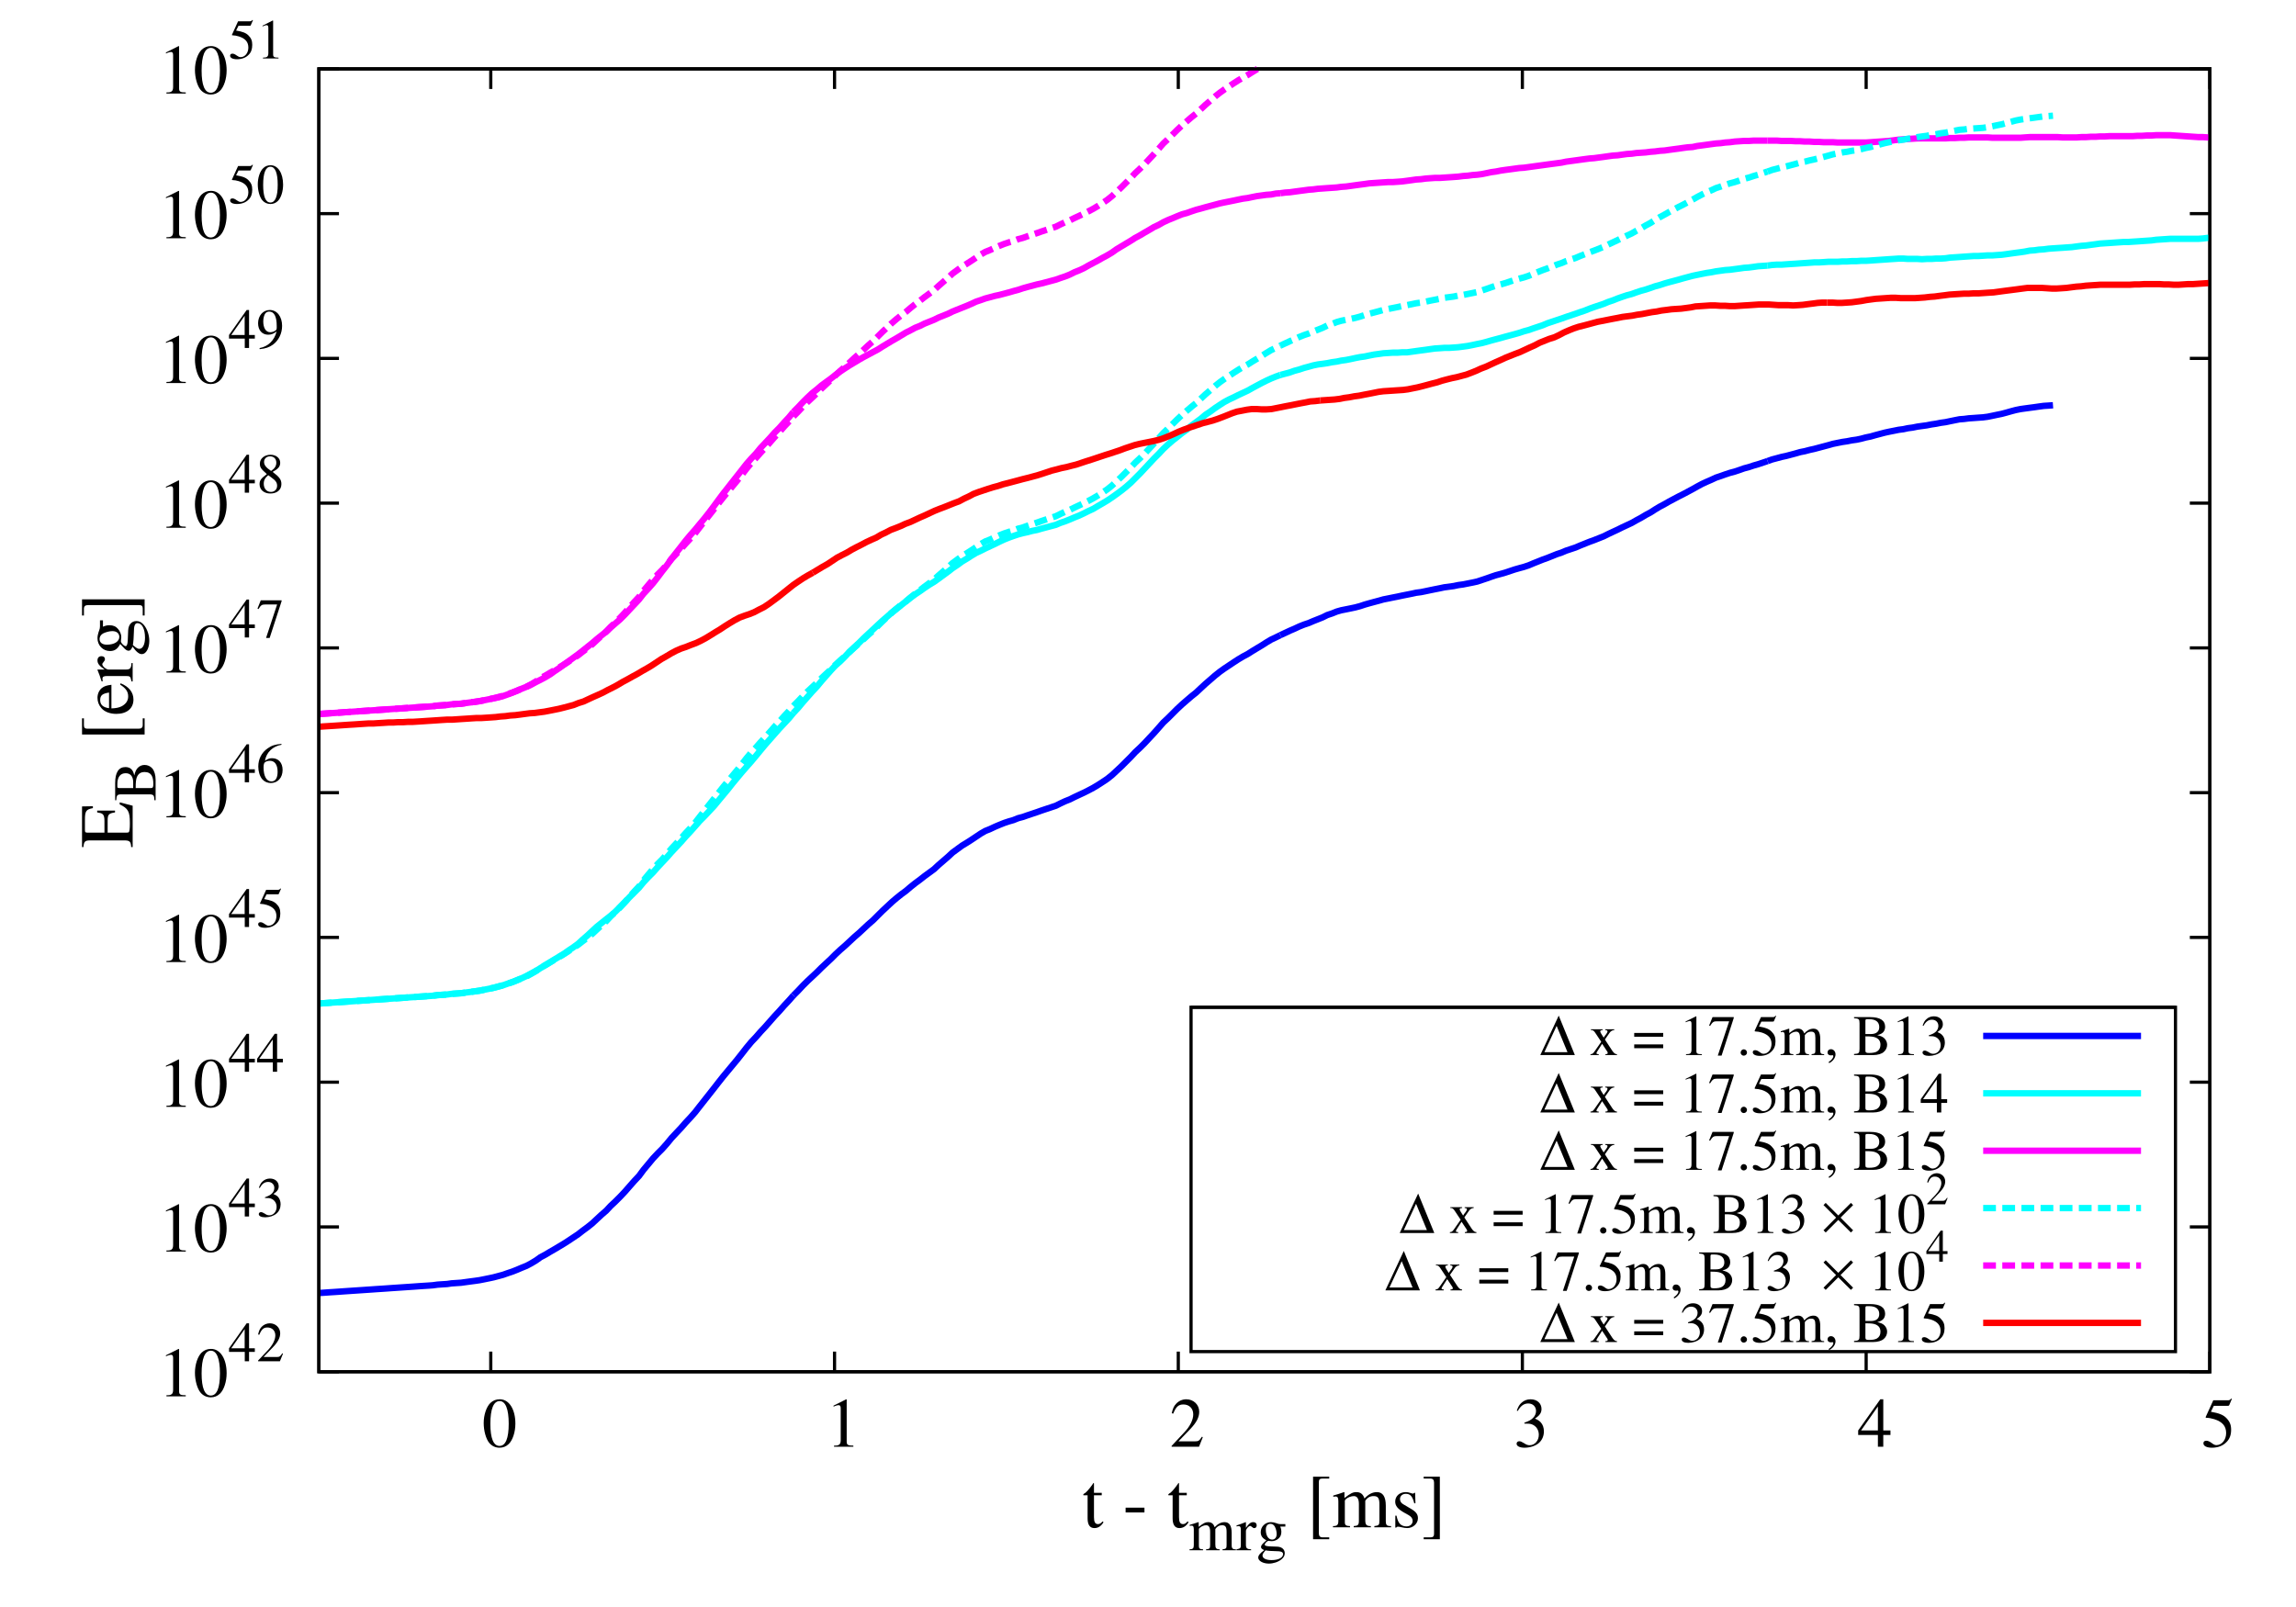 <?xml version="1.0" encoding="UTF-8"?>
<svg xmlns="http://www.w3.org/2000/svg" xmlns:xlink="http://www.w3.org/1999/xlink" width="360" height="252" viewBox="0 0 360 252">
<defs>
<g>
<g id="glyph-0-0">
<path d="M 3.203 -7.438 L 1.219 -6.438 L 1.219 -6.281 C 1.359 -6.344 1.469 -6.375 1.516 -6.406 C 1.719 -6.484 1.906 -6.516 2.016 -6.516 C 2.25 -6.516 2.344 -6.359 2.344 -6 L 2.344 -1.016 C 2.344 -0.656 2.25 -0.406 2.078 -0.312 C 1.906 -0.203 1.766 -0.172 1.297 -0.172 L 1.297 0 L 4.328 0 L 4.328 -0.172 C 3.469 -0.172 3.281 -0.281 3.281 -0.812 L 3.281 -7.406 Z M 3.203 -7.438 "/>
</g>
<g id="glyph-0-1">
<path d="M 2.797 -7.438 C 2.188 -7.438 1.734 -7.25 1.312 -6.859 C 0.688 -6.25 0.266 -4.984 0.266 -3.703 C 0.266 -2.5 0.625 -1.203 1.141 -0.594 C 1.547 -0.109 2.109 0.156 2.75 0.156 C 3.312 0.156 3.781 -0.031 4.188 -0.422 C 4.812 -1.016 5.234 -2.297 5.234 -3.625 C 5.234 -5.891 4.234 -7.438 2.797 -7.438 Z M 2.766 -7.156 C 3.688 -7.156 4.188 -5.906 4.188 -3.609 C 4.188 -1.312 3.703 -0.125 2.75 -0.125 C 1.797 -0.125 1.312 -1.312 1.312 -3.594 C 1.312 -5.922 1.812 -7.156 2.766 -7.156 Z M 2.766 -7.156 "/>
</g>
<g id="glyph-0-2">
</g>
<g id="glyph-0-3">
<path d="M 5.219 -1.5 L 5.078 -1.562 C 4.672 -0.938 4.531 -0.844 4.031 -0.844 L 1.406 -0.844 L 3.25 -2.766 C 4.234 -3.797 4.656 -4.625 4.656 -5.484 C 4.656 -6.594 3.766 -7.438 2.625 -7.438 C 2.031 -7.438 1.453 -7.188 1.047 -6.75 C 0.688 -6.375 0.531 -6.031 0.344 -5.25 L 0.578 -5.188 C 1.016 -6.266 1.406 -6.625 2.172 -6.625 C 3.094 -6.625 3.719 -6 3.719 -5.078 C 3.719 -4.219 3.219 -3.188 2.281 -2.219 L 0.328 -0.125 L 0.328 0 L 4.625 0 Z M 5.219 -1.5 "/>
</g>
<g id="glyph-0-4">
<path d="M 1.688 -3.625 C 2.328 -3.625 2.578 -3.609 2.844 -3.516 C 3.531 -3.266 3.953 -2.641 3.953 -1.875 C 3.953 -0.953 3.328 -0.234 2.516 -0.234 C 2.219 -0.234 2 -0.312 1.594 -0.578 C 1.266 -0.781 1.078 -0.859 0.891 -0.859 C 0.641 -0.859 0.469 -0.703 0.469 -0.469 C 0.469 -0.094 0.953 0.156 1.719 0.156 C 2.562 0.156 3.438 -0.125 3.953 -0.578 C 4.469 -1.031 4.75 -1.672 4.75 -2.406 C 4.75 -2.969 4.578 -3.484 4.25 -3.828 C 4.031 -4.062 3.828 -4.203 3.344 -4.406 C 4.109 -4.922 4.375 -5.328 4.375 -5.922 C 4.375 -6.812 3.672 -7.438 2.656 -7.438 C 2.109 -7.438 1.625 -7.25 1.234 -6.891 C 0.906 -6.594 0.734 -6.312 0.5 -5.656 L 0.656 -5.609 C 1.109 -6.406 1.609 -6.781 2.297 -6.781 C 3.016 -6.781 3.516 -6.297 3.516 -5.594 C 3.516 -5.203 3.344 -4.812 3.062 -4.531 C 2.734 -4.203 2.438 -4.031 1.688 -3.766 Z M 1.688 -3.625 "/>
</g>
<g id="glyph-0-5">
<path d="M 5.188 -2.547 L 4.062 -2.547 L 4.062 -7.438 L 3.594 -7.438 L 0.125 -2.547 L 0.125 -1.844 L 3.219 -1.844 L 3.219 0 L 4.062 0 L 4.062 -1.844 L 5.188 -1.844 Z M 3.219 -2.547 L 0.578 -2.547 L 3.219 -6.312 Z M 3.219 -2.547 "/>
</g>
<g id="glyph-0-6">
<path d="M 1.984 -6.406 L 4.141 -6.406 C 4.328 -6.406 4.359 -6.438 4.406 -6.516 L 4.812 -7.484 L 4.719 -7.562 C 4.547 -7.344 4.438 -7.281 4.219 -7.281 L 1.906 -7.281 L 0.719 -4.672 C 0.703 -4.656 0.703 -4.641 0.703 -4.625 C 0.703 -4.562 0.75 -4.531 0.844 -4.531 C 1.188 -4.531 1.625 -4.453 2.078 -4.312 C 3.344 -3.906 3.922 -3.219 3.922 -2.141 C 3.922 -1.078 3.25 -0.25 2.391 -0.25 C 2.172 -0.25 1.984 -0.328 1.656 -0.578 C 1.312 -0.828 1.062 -0.938 0.828 -0.938 C 0.5 -0.938 0.359 -0.797 0.359 -0.531 C 0.359 -0.109 0.875 0.156 1.688 0.156 C 2.625 0.156 3.406 -0.141 3.953 -0.703 C 4.469 -1.203 4.703 -1.828 4.703 -2.656 C 4.703 -3.453 4.484 -3.953 3.938 -4.516 C 3.453 -5 2.828 -5.25 1.531 -5.484 Z M 1.984 -6.406 "/>
</g>
<g id="glyph-1-0">
<path d="M 4.156 -2.031 L 3.25 -2.031 L 3.25 -5.953 L 2.875 -5.953 L 0.109 -2.031 L 0.109 -1.469 L 2.578 -1.469 L 2.578 0 L 3.25 0 L 3.25 -1.469 L 4.156 -1.469 Z M 2.562 -2.031 L 0.453 -2.031 L 2.562 -5.047 Z M 2.562 -2.031 "/>
</g>
<g id="glyph-1-1">
<path d="M 4.172 -1.203 L 4.062 -1.25 C 3.734 -0.75 3.625 -0.672 3.234 -0.672 L 1.125 -0.672 L 2.609 -2.219 C 3.391 -3.031 3.734 -3.703 3.734 -4.391 C 3.734 -5.266 3.016 -5.953 2.109 -5.953 C 1.625 -5.953 1.156 -5.75 0.828 -5.406 C 0.547 -5.109 0.422 -4.828 0.266 -4.203 L 0.453 -4.156 C 0.812 -5.016 1.125 -5.297 1.734 -5.297 C 2.469 -5.297 2.969 -4.797 2.969 -4.062 C 2.969 -3.375 2.562 -2.547 1.828 -1.766 L 0.266 -0.109 L 0.266 0 L 3.688 0 Z M 4.172 -1.203 "/>
</g>
<g id="glyph-1-2">
<path d="M 1.344 -2.906 C 1.859 -2.906 2.062 -2.891 2.281 -2.812 C 2.828 -2.609 3.172 -2.109 3.172 -1.5 C 3.172 -0.766 2.672 -0.188 2.016 -0.188 C 1.781 -0.188 1.594 -0.25 1.281 -0.469 C 1.016 -0.625 0.859 -0.688 0.719 -0.688 C 0.516 -0.688 0.375 -0.562 0.375 -0.375 C 0.375 -0.078 0.75 0.125 1.375 0.125 C 2.047 0.125 2.75 -0.109 3.156 -0.469 C 3.578 -0.828 3.797 -1.344 3.797 -1.922 C 3.797 -2.375 3.656 -2.781 3.406 -3.062 C 3.234 -3.25 3.062 -3.359 2.672 -3.531 C 3.281 -3.938 3.5 -4.266 3.5 -4.734 C 3.5 -5.453 2.938 -5.953 2.125 -5.953 C 1.688 -5.953 1.297 -5.797 0.984 -5.516 C 0.719 -5.281 0.594 -5.047 0.391 -4.516 L 0.531 -4.484 C 0.891 -5.125 1.281 -5.422 1.844 -5.422 C 2.406 -5.422 2.812 -5.031 2.812 -4.484 C 2.812 -4.156 2.672 -3.844 2.453 -3.625 C 2.188 -3.359 1.938 -3.234 1.344 -3.016 Z M 1.344 -2.906 "/>
</g>
<g id="glyph-1-3">
<path d="M 1.594 -5.125 L 3.312 -5.125 C 3.453 -5.125 3.5 -5.141 3.516 -5.203 L 3.859 -5.984 L 3.781 -6.047 C 3.641 -5.875 3.547 -5.828 3.375 -5.828 L 1.531 -5.828 L 0.578 -3.734 C 0.562 -3.719 0.562 -3.719 0.562 -3.688 C 0.562 -3.656 0.594 -3.625 0.672 -3.625 C 0.953 -3.625 1.297 -3.562 1.656 -3.453 C 2.672 -3.125 3.141 -2.578 3.141 -1.703 C 3.141 -0.859 2.609 -0.203 1.922 -0.203 C 1.734 -0.203 1.594 -0.266 1.328 -0.453 C 1.047 -0.656 0.844 -0.75 0.656 -0.75 C 0.406 -0.75 0.281 -0.641 0.281 -0.422 C 0.281 -0.094 0.688 0.125 1.359 0.125 C 2.094 0.125 2.734 -0.109 3.172 -0.562 C 3.578 -0.953 3.75 -1.453 3.75 -2.125 C 3.75 -2.766 3.594 -3.172 3.156 -3.609 C 2.766 -4 2.266 -4.203 1.219 -4.375 Z M 1.594 -5.125 "/>
</g>
<g id="glyph-1-4">
<path d="M 3.922 -6.016 C 2.922 -5.922 2.406 -5.766 1.766 -5.312 C 0.812 -4.641 0.297 -3.641 0.297 -2.453 C 0.297 -1.688 0.531 -0.922 0.922 -0.469 C 1.25 -0.094 1.719 0.125 2.266 0.125 C 3.359 0.125 4.109 -0.719 4.109 -1.922 C 4.109 -3.047 3.469 -3.766 2.469 -3.766 C 2.078 -3.766 1.891 -3.703 1.344 -3.375 C 1.578 -4.703 2.562 -5.641 3.938 -5.875 Z M 2.125 -3.359 C 2.891 -3.359 3.328 -2.734 3.328 -1.625 C 3.328 -0.656 2.984 -0.125 2.359 -0.125 C 1.594 -0.125 1.125 -0.953 1.125 -2.312 C 1.125 -2.766 1.188 -3.016 1.359 -3.141 C 1.547 -3.281 1.828 -3.359 2.125 -3.359 Z M 2.125 -3.359 "/>
</g>
<g id="glyph-1-5">
<path d="M 3.953 -5.828 L 0.688 -5.828 L 0.172 -4.531 L 0.328 -4.453 C 0.703 -5.062 0.859 -5.172 1.344 -5.172 L 3.25 -5.172 L 1.516 0.078 L 2.078 0.078 L 3.953 -5.688 Z M 3.953 -5.828 "/>
</g>
<g id="glyph-1-6">
<path d="M 2.547 -3.266 C 3.422 -3.734 3.734 -4.094 3.734 -4.703 C 3.734 -5.422 3.094 -5.953 2.219 -5.953 C 1.266 -5.953 0.547 -5.359 0.547 -4.562 C 0.547 -3.984 0.719 -3.734 1.641 -2.922 C 0.688 -2.203 0.5 -1.922 0.5 -1.328 C 0.5 -0.469 1.188 0.125 2.188 0.125 C 3.234 0.125 3.922 -0.453 3.922 -1.359 C 3.922 -2.047 3.609 -2.469 2.547 -3.266 Z M 2.391 -2.359 C 3.031 -1.906 3.25 -1.578 3.25 -1.094 C 3.25 -0.516 2.844 -0.125 2.281 -0.125 C 1.609 -0.125 1.156 -0.641 1.156 -1.406 C 1.156 -1.969 1.359 -2.328 1.859 -2.75 Z M 2.297 -3.422 C 1.516 -3.938 1.203 -4.344 1.203 -4.828 C 1.203 -5.344 1.594 -5.703 2.141 -5.703 C 2.75 -5.703 3.125 -5.312 3.125 -4.703 C 3.125 -4.203 2.875 -3.812 2.375 -3.469 C 2.328 -3.453 2.328 -3.453 2.297 -3.422 Z M 2.297 -3.422 "/>
</g>
<g id="glyph-1-7">
<path d="M 0.516 0.188 C 1.5 0.078 1.984 -0.094 2.594 -0.516 C 3.5 -1.188 4.031 -2.281 4.031 -3.469 C 4.031 -4.922 3.234 -5.953 2.094 -5.953 C 1.047 -5.953 0.266 -5.062 0.266 -3.875 C 0.266 -2.797 0.891 -2.078 1.844 -2.078 C 2.328 -2.078 2.703 -2.219 3.172 -2.594 C 2.812 -1.156 1.828 -0.219 0.5 0.016 Z M 3.188 -3.125 C 3.188 -2.953 3.156 -2.875 3.047 -2.781 C 2.812 -2.578 2.484 -2.469 2.156 -2.469 C 1.5 -2.469 1.078 -3.125 1.078 -4.172 C 1.078 -4.672 1.219 -5.203 1.406 -5.422 C 1.547 -5.609 1.766 -5.703 2.016 -5.703 C 2.781 -5.703 3.188 -4.938 3.188 -3.469 Z M 3.188 -3.125 "/>
</g>
<g id="glyph-1-8">
<path d="M 2.234 -5.953 C 1.75 -5.953 1.375 -5.797 1.062 -5.484 C 0.547 -5 0.219 -3.984 0.219 -2.953 C 0.219 -2 0.5 -0.969 0.922 -0.469 C 1.234 -0.094 1.688 0.125 2.203 0.125 C 2.641 0.125 3.031 -0.031 3.344 -0.328 C 3.859 -0.812 4.188 -1.844 4.188 -2.906 C 4.188 -4.703 3.391 -5.953 2.234 -5.953 Z M 2.203 -5.719 C 2.953 -5.719 3.344 -4.719 3.344 -2.891 C 3.344 -1.047 2.953 -0.109 2.203 -0.109 C 1.438 -0.109 1.062 -1.047 1.062 -2.875 C 1.062 -4.734 1.453 -5.719 2.203 -5.719 Z M 2.203 -5.719 "/>
</g>
<g id="glyph-1-9">
<path d="M 2.562 -5.953 L 0.969 -5.141 L 0.969 -5.016 C 1.078 -5.062 1.172 -5.109 1.219 -5.125 C 1.375 -5.188 1.516 -5.219 1.609 -5.219 C 1.797 -5.219 1.875 -5.078 1.875 -4.797 L 1.875 -0.812 C 1.875 -0.531 1.797 -0.328 1.656 -0.25 C 1.531 -0.172 1.406 -0.141 1.031 -0.125 L 1.031 0 L 3.469 0 L 3.469 -0.125 C 2.766 -0.141 2.625 -0.234 2.625 -0.656 L 2.625 -5.922 Z M 2.562 -5.953 "/>
</g>
<g id="glyph-2-0">
<path d="M -2.031 -7.156 L -2.031 -6.828 C -0.734 -6.234 -0.438 -5.719 -0.438 -4 L -0.438 -3.672 C -0.438 -3.078 -0.5 -2.578 -0.594 -2.5 C -0.625 -2.438 -0.75 -2.406 -0.953 -2.406 L -3.922 -2.406 L -3.922 -4.266 C -3.922 -5.25 -3.766 -5.422 -2.766 -5.578 L -2.766 -5.859 L -5.562 -5.859 L -5.562 -5.578 C -5.062 -5.5 -4.891 -5.453 -4.719 -5.312 C -4.516 -5.156 -4.422 -4.828 -4.422 -4.266 L -4.422 -2.406 L -7.078 -2.406 C -7.422 -2.406 -7.484 -2.484 -7.484 -2.812 L -7.484 -4.422 C -7.484 -5.781 -7.312 -6.047 -6.234 -6.25 L -6.234 -6.547 L -7.938 -6.516 L -7.938 -0.141 L -7.719 -0.141 C -7.641 -1.031 -7.469 -1.188 -6.641 -1.188 L -1.312 -1.188 C -0.469 -1.188 -0.281 -1.016 -0.234 -0.141 L 0 -0.141 L 0 -6.625 Z M -2.031 -7.156 "/>
</g>
<g id="glyph-2-1">
</g>
<g id="glyph-2-2">
<path d="M 1.578 -3.594 L 1.578 -2.562 C 1.578 -2.156 1.375 -1.969 0.953 -1.969 L -7.109 -1.969 C -7.484 -1.969 -7.641 -2.125 -7.641 -2.516 L -7.641 -3.594 L -7.938 -3.594 L -7.938 -1.062 L 1.875 -1.062 L 1.875 -3.594 Z M 1.578 -3.594 "/>
</g>
<g id="glyph-2-3">
<path d="M -1.969 -4.891 C -1.062 -4.312 -0.703 -3.797 -0.703 -3.031 C -0.703 -2.359 -1.062 -1.844 -1.734 -1.484 C -2.203 -1.266 -2.594 -1.188 -3.328 -1.156 L -3.328 -4.859 C -4.109 -4.766 -4.453 -4.641 -4.844 -4.344 C -5.266 -3.984 -5.516 -3.438 -5.516 -2.812 C -5.516 -2.203 -5.297 -1.641 -4.891 -1.188 C -4.406 -0.625 -3.547 -0.297 -2.562 -0.297 C -0.906 -0.297 0.125 -1.156 0.125 -2.547 C 0.125 -3.688 -0.594 -4.578 -1.891 -5.094 Z M -3.703 -1.188 C -4.641 -1.312 -5.094 -1.734 -5.094 -2.453 C -5.094 -3.188 -4.75 -3.484 -3.703 -3.641 Z M -3.703 -1.188 "/>
</g>
<g id="glyph-2-4">
<path d="M -4.688 -0.078 C -4.719 -0.25 -4.734 -0.359 -4.734 -0.5 C -4.734 -0.797 -4.531 -0.906 -4.016 -0.906 L -1.016 -0.906 C -0.406 -0.906 -0.328 -0.828 -0.188 -0.062 L 0 -0.062 L 0 -2.938 L -0.188 -2.938 C -0.219 -2.125 -0.391 -1.922 -1.078 -1.922 L -3.781 -1.922 C -4.156 -1.922 -4.766 -2.438 -4.766 -2.766 C -4.766 -2.828 -4.703 -2.938 -4.578 -3.078 C -4.422 -3.266 -4.344 -3.391 -4.344 -3.547 C -4.344 -3.844 -4.547 -4.016 -4.891 -4.016 C -5.281 -4.016 -5.516 -3.766 -5.516 -3.359 C -5.516 -2.859 -5.25 -2.516 -4.391 -1.922 L -5.5 -1.922 L -5.516 -1.859 C -5.25 -1.219 -5.094 -0.797 -4.875 -0.078 Z M -4.688 -0.078 "/>
</g>
<g id="glyph-2-5">
<path d="M -4.656 -5.641 L -5.125 -5.641 L -5.125 -4.719 C -5.125 -4.469 -5.156 -4.297 -5.25 -4.062 L -5.344 -3.797 C -5.453 -3.469 -5.516 -3.141 -5.516 -2.828 C -5.516 -1.719 -4.656 -0.828 -3.562 -0.828 C -2.812 -0.828 -2.359 -1.156 -1.953 -1.938 C -1.734 -1.719 -1.531 -1.5 -1.469 -1.422 C -1.125 -1.031 -0.891 -0.875 -0.641 -0.875 C -0.391 -0.875 -0.25 -1.016 -0.016 -1.516 C 0.609 -0.656 1.016 -0.344 1.453 -0.344 C 2.094 -0.344 2.609 -1.266 2.609 -2.406 C 2.609 -3.312 2.297 -4.25 1.797 -4.875 C 1.422 -5.328 1.047 -5.531 0.594 -5.531 C -0.156 -5.531 -0.656 -4.969 -0.703 -4.078 L -0.766 -2.531 C -0.797 -1.891 -0.906 -1.594 -1.094 -1.594 C -1.328 -1.594 -1.75 -1.984 -1.844 -2.312 C -1.844 -2.422 -1.828 -2.516 -1.828 -2.547 C -1.797 -2.766 -1.781 -2.922 -1.781 -3 C -1.781 -3.438 -1.969 -3.922 -2.297 -4.297 C -2.625 -4.688 -3.047 -4.875 -3.641 -4.875 C -4 -4.875 -4.266 -4.812 -4.656 -4.641 Z M 0.031 -1.766 C 0.109 -2.156 0.188 -3.125 0.188 -3.703 C 0.188 -4.797 0.344 -5.203 0.766 -5.203 C 1.469 -5.203 1.938 -4.281 1.938 -2.922 C 1.938 -1.875 1.578 -1.172 1.062 -1.172 C 0.781 -1.172 0.625 -1.266 0.031 -1.766 Z M -4.062 -1.828 C -4.766 -1.828 -5.188 -2.156 -5.188 -2.719 C -5.188 -3.078 -4.984 -3.391 -4.625 -3.594 C -4.203 -3.797 -3.641 -3.953 -3.188 -3.953 C -2.516 -3.953 -2.094 -3.594 -2.094 -3.047 C -2.094 -2.328 -2.875 -1.828 -4.016 -1.828 Z M -4.062 -1.828 "/>
</g>
<g id="glyph-2-6">
<path d="M 1.578 -0.406 L 1.875 -0.406 L 1.875 -2.938 L -7.938 -2.938 L -7.938 -0.406 L -7.641 -0.406 L -7.641 -1.438 C -7.641 -1.844 -7.438 -2.031 -7.016 -2.031 L 1.047 -2.031 C 1.422 -2.031 1.578 -1.859 1.578 -1.484 Z M 1.578 -0.406 "/>
</g>
<g id="glyph-3-0">
<path d="M -6.344 -0.156 L -6.172 -0.156 C -6.125 -0.969 -6.016 -1.078 -5.312 -1.078 L -1.047 -1.078 C -0.328 -1.078 -0.219 -0.953 -0.188 -0.156 L 0 -0.156 L 0 -3.375 C 0 -4.109 -0.203 -4.797 -0.531 -5.156 C -0.828 -5.5 -1.266 -5.688 -1.734 -5.688 C -2.156 -5.688 -2.531 -5.516 -2.812 -5.219 C -3.062 -4.938 -3.188 -4.672 -3.344 -4.047 C -3.469 -4.547 -3.562 -4.75 -3.766 -4.984 C -3.969 -5.219 -4.328 -5.359 -4.719 -5.359 C -5.797 -5.359 -6.344 -4.516 -6.344 -2.844 Z M -3.125 -2.062 C -3.125 -3 -3.078 -3.438 -2.938 -3.781 C -2.703 -4.328 -2.328 -4.578 -1.719 -4.578 C -1.203 -4.578 -0.828 -4.391 -0.609 -4 C -0.438 -3.688 -0.359 -3.297 -0.359 -2.672 C -0.359 -2.203 -0.438 -2.062 -0.75 -2.062 Z M -3.516 -2.062 L -5.703 -2.062 C -5.906 -2.062 -6 -2.125 -6 -2.281 L -6 -2.703 C -6 -3.797 -5.531 -4.391 -4.688 -4.391 C -3.938 -4.391 -3.516 -3.875 -3.516 -2.969 Z M -3.516 -2.062 "/>
</g>
<g id="glyph-4-0">
<path d="M 3.062 -5.406 L 1.844 -5.406 L 1.844 -6.797 C 1.844 -6.906 1.844 -6.953 1.766 -6.953 C 1.688 -6.844 1.609 -6.734 1.531 -6.609 C 1.062 -5.953 0.547 -5.375 0.359 -5.328 C 0.234 -5.25 0.156 -5.156 0.156 -5.094 C 0.156 -5.062 0.172 -5.047 0.203 -5.016 L 0.844 -5.016 L 0.844 -1.406 C 0.844 -0.391 1.203 0.125 1.906 0.125 C 2.5 0.125 2.953 -0.172 3.344 -0.797 L 3.188 -0.922 C 2.938 -0.625 2.734 -0.5 2.469 -0.5 C 2.031 -0.5 1.844 -0.828 1.844 -1.578 L 1.844 -5.016 L 3.062 -5.016 Z M 3.062 -5.406 "/>
</g>
<g id="glyph-4-1">
</g>
<g id="glyph-4-2">
<path d="M 0.469 -3.078 L 0.469 -2.328 L 3.422 -2.328 L 3.422 -3.078 Z M 0.469 -3.078 "/>
</g>
<g id="glyph-4-3">
<path d="M 3.594 1.578 L 2.562 1.578 C 2.156 1.578 1.969 1.375 1.969 0.953 L 1.969 -7.109 C 1.969 -7.484 2.125 -7.641 2.516 -7.641 L 3.594 -7.641 L 3.594 -7.938 L 1.062 -7.938 L 1.062 1.875 L 3.594 1.875 Z M 3.594 1.578 "/>
</g>
<g id="glyph-4-4">
<path d="M 0.234 -4.781 C 0.391 -4.812 0.484 -4.828 0.609 -4.828 C 0.922 -4.828 1.031 -4.625 1.031 -4.062 L 1.031 -1.016 C 1.031 -0.375 0.859 -0.188 0.188 -0.188 L 0.188 0 L 2.859 0 L 2.859 -0.188 C 2.219 -0.203 2.047 -0.344 2.047 -0.797 L 2.047 -4.188 C 2.047 -4.219 2.141 -4.328 2.219 -4.422 C 2.516 -4.688 3.031 -4.891 3.453 -4.891 C 3.984 -4.891 4.25 -4.469 4.25 -3.641 L 4.25 -1.031 C 4.25 -0.359 4.109 -0.234 3.438 -0.188 L 3.438 0 L 6.125 0 L 6.125 -0.188 C 5.438 -0.188 5.25 -0.391 5.25 -1.141 L 5.25 -4.156 C 5.609 -4.688 6.016 -4.891 6.562 -4.891 C 7.25 -4.891 7.469 -4.578 7.469 -3.578 L 7.469 -1.047 C 7.469 -0.359 7.375 -0.266 6.672 -0.188 L 6.672 0 L 9.297 0 L 9.297 -0.188 L 8.984 -0.203 C 8.625 -0.234 8.469 -0.438 8.469 -0.906 L 8.469 -3.391 C 8.469 -4.797 8 -5.516 7.078 -5.516 C 6.391 -5.516 5.766 -5.203 5.125 -4.516 C 4.906 -5.203 4.5 -5.516 3.859 -5.516 C 3.328 -5.516 2.984 -5.359 1.984 -4.594 L 1.984 -5.5 L 1.906 -5.516 C 1.297 -5.297 0.891 -5.156 0.234 -4.984 Z M 0.234 -4.781 "/>
</g>
<g id="glyph-4-5">
<path d="M 3.781 -3.766 L 3.734 -5.406 L 3.594 -5.406 L 3.578 -5.375 C 3.469 -5.297 3.453 -5.281 3.406 -5.281 C 3.344 -5.281 3.219 -5.297 3.078 -5.359 C 2.812 -5.453 2.562 -5.516 2.25 -5.516 C 1.297 -5.516 0.609 -4.891 0.609 -4.031 C 0.609 -3.359 1 -2.875 2.016 -2.297 L 2.719 -1.906 C 3.125 -1.672 3.344 -1.375 3.344 -1.016 C 3.344 -0.484 2.953 -0.141 2.344 -0.141 C 1.938 -0.141 1.562 -0.297 1.328 -0.562 C 1.078 -0.859 0.969 -1.141 0.812 -1.828 L 0.625 -1.828 L 0.625 0.047 L 0.781 0.047 C 0.859 -0.078 0.906 -0.094 1.062 -0.094 C 1.156 -0.094 1.328 -0.078 1.609 0 C 1.938 0.078 2.266 0.125 2.484 0.125 C 3.406 0.125 4.172 -0.578 4.172 -1.422 C 4.172 -2.016 3.891 -2.406 3.172 -2.844 L 1.875 -3.609 C 1.531 -3.797 1.359 -4.109 1.359 -4.422 C 1.359 -4.906 1.734 -5.25 2.281 -5.25 C 2.969 -5.25 3.328 -4.844 3.594 -3.766 Z M 3.781 -3.766 "/>
</g>
<g id="glyph-4-6">
<path d="M 0.406 1.578 L 0.406 1.875 L 2.938 1.875 L 2.938 -7.938 L 0.406 -7.938 L 0.406 -7.641 L 1.438 -7.641 C 1.844 -7.641 2.031 -7.438 2.031 -7.016 L 2.031 1.047 C 2.031 1.422 1.859 1.578 1.484 1.578 Z M 0.406 1.578 "/>
</g>
<g id="glyph-5-0">
<path d="M 0.188 -3.812 C 0.312 -3.844 0.391 -3.859 0.484 -3.859 C 0.734 -3.859 0.828 -3.703 0.828 -3.25 L 0.828 -0.812 C 0.828 -0.297 0.688 -0.156 0.156 -0.141 L 0.156 0 L 2.281 0 L 2.281 -0.141 C 1.781 -0.156 1.625 -0.266 1.625 -0.641 L 1.625 -3.344 C 1.625 -3.375 1.703 -3.469 1.781 -3.531 C 2.016 -3.75 2.422 -3.922 2.766 -3.922 C 3.188 -3.922 3.391 -3.578 3.391 -2.906 L 3.391 -0.828 C 3.391 -0.281 3.297 -0.188 2.75 -0.141 L 2.75 0 L 4.891 0 L 4.891 -0.141 C 4.344 -0.156 4.203 -0.312 4.203 -0.906 L 4.203 -3.328 C 4.484 -3.734 4.812 -3.922 5.25 -3.922 C 5.797 -3.922 5.969 -3.656 5.969 -2.859 L 5.969 -0.828 C 5.969 -0.281 5.891 -0.219 5.328 -0.141 L 5.328 0 L 7.438 0 L 7.438 -0.141 L 7.188 -0.156 C 6.891 -0.188 6.766 -0.359 6.766 -0.734 L 6.766 -2.703 C 6.766 -3.844 6.406 -4.406 5.656 -4.406 C 5.109 -4.406 4.609 -4.156 4.094 -3.609 C 3.922 -4.156 3.594 -4.406 3.078 -4.406 C 2.656 -4.406 2.391 -4.281 1.594 -3.672 L 1.594 -4.391 L 1.531 -4.406 C 1.031 -4.234 0.703 -4.125 0.188 -3.984 Z M 0.188 -3.812 "/>
</g>
<g id="glyph-5-1">
<path d="M 0.062 -3.734 C 0.203 -3.766 0.281 -3.781 0.406 -3.781 C 0.641 -3.781 0.734 -3.625 0.734 -3.203 L 0.734 -0.812 C 0.734 -0.328 0.656 -0.266 0.047 -0.141 L 0.047 0 L 2.344 0 L 2.344 -0.141 C 1.703 -0.172 1.531 -0.312 1.531 -0.859 L 1.531 -3.016 C 1.531 -3.328 1.953 -3.812 2.203 -3.812 C 2.266 -3.812 2.344 -3.766 2.453 -3.672 C 2.609 -3.531 2.719 -3.469 2.844 -3.469 C 3.062 -3.469 3.219 -3.641 3.219 -3.906 C 3.219 -4.219 3.016 -4.406 2.688 -4.406 C 2.281 -4.406 2 -4.188 1.531 -3.516 L 1.531 -4.391 L 1.484 -4.406 C 0.984 -4.203 0.641 -4.078 0.062 -3.891 Z M 0.062 -3.734 "/>
</g>
<g id="glyph-5-2">
<path d="M 4.516 -3.719 L 4.516 -4.094 L 3.766 -4.094 C 3.578 -4.094 3.438 -4.125 3.25 -4.188 L 3.031 -4.266 C 2.766 -4.359 2.516 -4.406 2.266 -4.406 C 1.375 -4.406 0.656 -3.719 0.656 -2.844 C 0.656 -2.25 0.922 -1.875 1.547 -1.562 C 1.375 -1.391 1.203 -1.234 1.141 -1.188 C 0.828 -0.906 0.703 -0.703 0.703 -0.516 C 0.703 -0.312 0.812 -0.203 1.203 -0.016 C 0.531 0.484 0.266 0.812 0.266 1.156 C 0.266 1.672 1.016 2.094 1.922 2.094 C 2.641 2.094 3.391 1.844 3.891 1.438 C 4.266 1.141 4.422 0.828 4.422 0.469 C 4.422 -0.125 3.969 -0.531 3.266 -0.562 L 2.031 -0.609 C 1.516 -0.641 1.281 -0.719 1.281 -0.875 C 1.281 -1.062 1.594 -1.406 1.859 -1.484 C 1.938 -1.469 2 -1.453 2.031 -1.453 C 2.219 -1.438 2.344 -1.422 2.391 -1.422 C 2.75 -1.422 3.141 -1.578 3.438 -1.828 C 3.75 -2.094 3.891 -2.438 3.891 -2.922 C 3.891 -3.188 3.844 -3.422 3.719 -3.719 Z M 1.406 0.016 C 1.734 0.094 2.5 0.141 2.969 0.141 C 3.844 0.141 4.156 0.266 4.156 0.609 C 4.156 1.172 3.422 1.547 2.344 1.547 C 1.5 1.547 0.938 1.266 0.938 0.844 C 0.938 0.625 1 0.5 1.406 0.016 Z M 1.453 -3.25 C 1.453 -3.812 1.734 -4.141 2.172 -4.141 C 2.469 -4.141 2.719 -3.984 2.875 -3.688 C 3.047 -3.359 3.156 -2.922 3.156 -2.547 C 3.156 -2 2.875 -1.672 2.438 -1.672 C 1.859 -1.672 1.453 -2.297 1.453 -3.219 Z M 1.453 -3.25 "/>
</g>
<g id="glyph-6-0">
<path d="M 0.047 0 L 5.469 0 L 2.938 -6.188 Z M 0.688 -0.453 L 2.609 -4.578 L 4.312 -0.453 Z M 0.688 -0.453 "/>
</g>
<g id="glyph-6-1">
<path d="M 2.125 -2.406 L 0.156 -0.422 L 0.5 -0.078 L 2.469 -2.047 L 4.453 -0.078 L 4.797 -0.422 L 2.828 -2.406 L 4.797 -4.375 L 4.453 -4.719 L 2.469 -2.75 L 0.5 -4.719 L 0.156 -4.375 Z M 2.125 -2.406 "/>
</g>
<g id="glyph-7-0">
</g>
<g id="glyph-7-1">
<path d="M 2.5 0 L 4.312 0 L 4.312 -0.141 C 4.031 -0.141 3.859 -0.281 3.578 -0.672 L 2.422 -2.438 L 3.172 -3.516 C 3.344 -3.766 3.609 -3.906 3.891 -3.922 L 3.891 -4.047 L 2.469 -4.047 L 2.469 -3.922 C 2.75 -3.891 2.828 -3.844 2.828 -3.719 C 2.828 -3.609 2.734 -3.406 2.5 -3.125 C 2.453 -3.078 2.344 -2.922 2.234 -2.734 L 2.109 -2.922 C 1.859 -3.297 1.688 -3.594 1.688 -3.719 C 1.688 -3.844 1.812 -3.906 2.078 -3.922 L 2.078 -4.047 L 0.219 -4.047 L 0.219 -3.922 L 0.297 -3.922 C 0.562 -3.922 0.719 -3.797 0.984 -3.375 L 1.844 -2.078 L 0.812 -0.594 C 0.547 -0.219 0.453 -0.156 0.156 -0.141 L 0.156 0 L 1.453 0 L 1.453 -0.141 C 1.203 -0.141 1.094 -0.188 1.094 -0.297 C 1.094 -0.344 1.156 -0.484 1.281 -0.672 L 1.984 -1.766 L 2.812 -0.516 C 2.844 -0.453 2.859 -0.406 2.859 -0.344 C 2.859 -0.188 2.797 -0.156 2.5 -0.141 Z M 2.5 0 "/>
</g>
<g id="glyph-7-2">
<path d="M 4.812 -3.469 L 0.266 -3.469 L 0.266 -2.875 L 4.812 -2.875 Z M 4.812 -1.672 L 0.266 -1.672 L 0.266 -1.078 L 4.812 -1.078 Z M 4.812 -1.672 "/>
</g>
<g id="glyph-7-3">
<path d="M 2.625 -6.078 L 1 -5.266 L 1 -5.141 C 1.109 -5.188 1.203 -5.219 1.234 -5.234 C 1.406 -5.297 1.562 -5.344 1.641 -5.344 C 1.844 -5.344 1.922 -5.203 1.922 -4.906 L 1.922 -0.844 C 1.922 -0.547 1.844 -0.328 1.703 -0.25 C 1.562 -0.172 1.438 -0.141 1.062 -0.141 L 1.062 0 L 3.547 0 L 3.547 -0.141 C 2.828 -0.141 2.688 -0.234 2.688 -0.672 L 2.688 -6.062 Z M 2.625 -6.078 "/>
</g>
<g id="glyph-7-4">
<path d="M 4.047 -5.953 L 0.719 -5.953 L 0.188 -4.641 L 0.328 -4.562 C 0.719 -5.172 0.875 -5.297 1.375 -5.297 L 3.328 -5.297 L 1.547 0.078 L 2.141 0.078 L 4.047 -5.812 Z M 4.047 -5.953 "/>
</g>
<g id="glyph-7-5">
<path d="M 1.125 -0.906 C 0.859 -0.906 0.625 -0.672 0.625 -0.391 C 0.625 -0.125 0.859 0.094 1.109 0.094 C 1.391 0.094 1.625 -0.125 1.625 -0.391 C 1.625 -0.672 1.391 -0.906 1.125 -0.906 Z M 1.125 -0.906 "/>
</g>
<g id="glyph-7-6">
<path d="M 1.625 -5.25 L 3.391 -5.25 C 3.531 -5.25 3.578 -5.266 3.594 -5.328 L 3.938 -6.125 L 3.859 -6.188 C 3.719 -6 3.641 -5.953 3.453 -5.953 L 1.562 -5.953 L 0.578 -3.828 C 0.578 -3.812 0.578 -3.797 0.578 -3.781 C 0.578 -3.734 0.609 -3.703 0.688 -3.703 C 0.969 -3.703 1.328 -3.641 1.703 -3.531 C 2.734 -3.188 3.219 -2.641 3.219 -1.75 C 3.219 -0.875 2.656 -0.203 1.969 -0.203 C 1.781 -0.203 1.625 -0.266 1.359 -0.469 C 1.078 -0.672 0.859 -0.766 0.672 -0.766 C 0.406 -0.766 0.281 -0.656 0.281 -0.438 C 0.281 -0.094 0.719 0.125 1.391 0.125 C 2.141 0.125 2.797 -0.109 3.234 -0.578 C 3.656 -0.984 3.844 -1.5 3.844 -2.172 C 3.844 -2.828 3.672 -3.234 3.219 -3.688 C 2.828 -4.094 2.312 -4.297 1.25 -4.484 Z M 1.625 -5.25 "/>
</g>
<g id="glyph-7-7">
<path d="M 0.172 -3.578 C 0.281 -3.609 0.359 -3.625 0.453 -3.625 C 0.688 -3.625 0.781 -3.469 0.781 -3.047 L 0.781 -0.766 C 0.781 -0.281 0.641 -0.141 0.141 -0.141 L 0.141 0 L 2.141 0 L 2.141 -0.141 C 1.672 -0.156 1.531 -0.25 1.531 -0.609 L 1.531 -3.141 C 1.531 -3.156 1.609 -3.25 1.672 -3.312 C 1.891 -3.516 2.281 -3.672 2.594 -3.672 C 2.984 -3.672 3.188 -3.359 3.188 -2.734 L 3.188 -0.781 C 3.188 -0.266 3.094 -0.172 2.578 -0.141 L 2.578 0 L 4.594 0 L 4.594 -0.141 C 4.078 -0.141 3.938 -0.297 3.938 -0.859 L 3.938 -3.125 C 4.219 -3.516 4.516 -3.672 4.922 -3.672 C 5.438 -3.672 5.594 -3.422 5.594 -2.688 L 5.594 -0.781 C 5.594 -0.266 5.531 -0.203 5 -0.141 L 5 0 L 6.969 0 L 6.969 -0.141 L 6.734 -0.156 C 6.469 -0.172 6.359 -0.328 6.359 -0.688 L 6.359 -2.531 C 6.359 -3.594 6 -4.141 5.312 -4.141 C 4.781 -4.141 4.328 -3.906 3.844 -3.391 C 3.688 -3.891 3.375 -4.141 2.891 -4.141 C 2.5 -4.141 2.234 -4.016 1.5 -3.453 L 1.5 -4.125 L 1.438 -4.141 C 0.969 -3.969 0.672 -3.875 0.172 -3.734 Z M 0.172 -3.578 "/>
</g>
<g id="glyph-7-8">
<path d="M 0.75 1.266 C 1.344 0.969 1.75 0.422 1.75 -0.109 C 1.75 -0.562 1.438 -0.922 1.031 -0.922 C 0.719 -0.922 0.5 -0.719 0.5 -0.406 C 0.5 -0.109 0.719 0.047 1.031 0.047 C 1.094 0.047 1.156 0.047 1.203 0.031 C 1.266 0.016 1.266 0.016 1.281 0.016 C 1.344 0.016 1.406 0.078 1.406 0.141 C 1.406 0.438 1.156 0.766 0.672 1.094 Z M 0.75 1.266 "/>
</g>
<g id="glyph-7-9">
<path d="M 0.156 -5.953 L 0.156 -5.781 C 0.906 -5.734 1.016 -5.641 1.016 -4.984 L 1.016 -0.984 C 1.016 -0.312 0.906 -0.203 0.156 -0.172 L 0.156 0 L 3.156 0 C 3.859 0 4.5 -0.188 4.828 -0.5 C 5.156 -0.781 5.344 -1.188 5.344 -1.625 C 5.344 -2.016 5.172 -2.375 4.891 -2.641 C 4.625 -2.875 4.391 -2.984 3.797 -3.125 C 4.266 -3.25 4.453 -3.344 4.672 -3.531 C 4.891 -3.719 5.031 -4.062 5.031 -4.422 C 5.031 -5.438 4.234 -5.953 2.672 -5.953 Z M 1.938 -2.938 C 2.812 -2.938 3.219 -2.891 3.547 -2.75 C 4.062 -2.531 4.297 -2.172 4.297 -1.609 C 4.297 -1.125 4.109 -0.781 3.75 -0.562 C 3.469 -0.406 3.094 -0.328 2.5 -0.328 C 2.062 -0.328 1.938 -0.406 1.938 -0.703 Z M 1.938 -3.297 L 1.938 -5.359 C 1.938 -5.547 2 -5.625 2.141 -5.625 L 2.531 -5.625 C 3.562 -5.625 4.109 -5.188 4.109 -4.391 C 4.109 -3.688 3.641 -3.297 2.797 -3.297 Z M 1.938 -3.297 "/>
</g>
<g id="glyph-7-10">
<path d="M 1.375 -2.969 C 1.906 -2.969 2.109 -2.953 2.328 -2.875 C 2.891 -2.672 3.234 -2.156 3.234 -1.531 C 3.234 -0.781 2.734 -0.203 2.062 -0.203 C 1.812 -0.203 1.641 -0.266 1.312 -0.484 C 1.031 -0.641 0.875 -0.703 0.734 -0.703 C 0.516 -0.703 0.391 -0.578 0.391 -0.391 C 0.391 -0.078 0.781 0.125 1.406 0.125 C 2.094 0.125 2.812 -0.109 3.234 -0.484 C 3.656 -0.844 3.891 -1.375 3.891 -1.969 C 3.891 -2.438 3.75 -2.859 3.484 -3.125 C 3.297 -3.328 3.125 -3.438 2.734 -3.609 C 3.359 -4.031 3.578 -4.359 3.578 -4.844 C 3.578 -5.578 3 -6.078 2.172 -6.078 C 1.734 -6.078 1.328 -5.938 1.016 -5.641 C 0.734 -5.406 0.609 -5.172 0.406 -4.625 L 0.547 -4.594 C 0.906 -5.25 1.312 -5.547 1.875 -5.547 C 2.469 -5.547 2.875 -5.141 2.875 -4.578 C 2.875 -4.25 2.734 -3.938 2.516 -3.703 C 2.234 -3.438 1.984 -3.297 1.375 -3.094 Z M 1.375 -2.969 "/>
</g>
<g id="glyph-7-11">
<path d="M 4.25 -2.078 L 3.328 -2.078 L 3.328 -6.078 L 2.938 -6.078 L 0.109 -2.078 L 0.109 -1.5 L 2.641 -1.5 L 2.641 0 L 3.328 0 L 3.328 -1.5 L 4.25 -1.5 Z M 2.625 -2.078 L 0.469 -2.078 L 2.625 -5.172 Z M 2.625 -2.078 "/>
</g>
<g id="glyph-7-12">
<path d="M 2.281 -6.078 C 1.797 -6.078 1.406 -5.938 1.078 -5.609 C 0.562 -5.109 0.219 -4.078 0.219 -3.031 C 0.219 -2.047 0.516 -0.984 0.938 -0.484 C 1.266 -0.094 1.734 0.125 2.25 0.125 C 2.703 0.125 3.094 -0.031 3.422 -0.344 C 3.938 -0.844 4.281 -1.875 4.281 -2.969 C 4.281 -4.812 3.469 -6.078 2.281 -6.078 Z M 2.266 -5.844 C 3.016 -5.844 3.422 -4.828 3.422 -2.953 C 3.422 -1.078 3.031 -0.109 2.25 -0.109 C 1.469 -0.109 1.078 -1.078 1.078 -2.938 C 1.078 -4.844 1.484 -5.844 2.266 -5.844 Z M 2.266 -5.844 "/>
</g>
<g id="glyph-8-0">
<path d="M 3.422 -0.984 L 3.328 -1.016 C 3.062 -0.609 2.969 -0.547 2.641 -0.547 L 0.922 -0.547 L 2.125 -1.812 C 2.766 -2.484 3.047 -3.031 3.047 -3.594 C 3.047 -4.312 2.469 -4.875 1.719 -4.875 C 1.328 -4.875 0.953 -4.703 0.688 -4.422 C 0.453 -4.172 0.344 -3.953 0.219 -3.438 L 0.375 -3.406 C 0.656 -4.109 0.922 -4.344 1.422 -4.344 C 2.031 -4.344 2.438 -3.922 2.438 -3.328 C 2.438 -2.766 2.109 -2.094 1.5 -1.453 L 0.219 -0.094 L 0.219 0 L 3.031 0 Z M 3.422 -0.984 "/>
</g>
<g id="glyph-8-1">
<path d="M 3.406 -1.656 L 2.672 -1.656 L 2.672 -4.875 L 2.344 -4.875 L 0.094 -1.656 L 0.094 -1.203 L 2.109 -1.203 L 2.109 0 L 2.672 0 L 2.672 -1.203 L 3.406 -1.203 Z M 2.109 -1.656 L 0.375 -1.656 L 2.109 -4.141 Z M 2.109 -1.656 "/>
</g>
</g>
</defs>
<path fill="none" stroke-width="5" stroke-linecap="butt" stroke-linejoin="miter" stroke="rgb(0%, 0%, 0%)" stroke-opacity="1" stroke-miterlimit="10" d="M 500 368.984 L 531.484 368.984 M 3465 368.984 L 3433.516 368.984 " transform="matrix(0.1, 0, 0, -0.1, 0, 252)"/>
<g fill="rgb(0%, 0%, 0%)" fill-opacity="1">
<use xlink:href="#glyph-0-0" x="24.8" y="218.965"/>
<use xlink:href="#glyph-0-1" x="30.3" y="218.965"/>
</g>
<g fill="rgb(0%, 0%, 0%)" fill-opacity="1">
<use xlink:href="#glyph-1-0" x="35.8" y="213.465"/>
<use xlink:href="#glyph-1-1" x="40.2" y="213.465"/>
</g>
<path fill="none" stroke-width="5" stroke-linecap="butt" stroke-linejoin="miter" stroke="rgb(0%, 0%, 0%)" stroke-opacity="1" stroke-miterlimit="10" d="M 500 596.016 L 531.484 596.016 M 3465 596.016 L 3433.516 596.016 " transform="matrix(0.1, 0, 0, -0.1, 0, 252)"/>
<g fill="rgb(0%, 0%, 0%)" fill-opacity="1">
<use xlink:href="#glyph-0-0" x="24.8" y="196.265"/>
<use xlink:href="#glyph-0-1" x="30.3" y="196.265"/>
</g>
<g fill="rgb(0%, 0%, 0%)" fill-opacity="1">
<use xlink:href="#glyph-1-0" x="35.8" y="190.765"/>
<use xlink:href="#glyph-1-2" x="40.2" y="190.765"/>
</g>
<path fill="none" stroke-width="5" stroke-linecap="butt" stroke-linejoin="miter" stroke="rgb(0%, 0%, 0%)" stroke-opacity="1" stroke-miterlimit="10" d="M 500 823.008 L 531.484 823.008 M 3465 823.008 L 3433.516 823.008 " transform="matrix(0.1, 0, 0, -0.1, 0, 252)"/>
<g fill="rgb(0%, 0%, 0%)" fill-opacity="1">
<use xlink:href="#glyph-0-0" x="24.8" y="173.565"/>
<use xlink:href="#glyph-0-1" x="30.3" y="173.565"/>
</g>
<g fill="rgb(0%, 0%, 0%)" fill-opacity="1">
<use xlink:href="#glyph-1-0" x="35.8" y="168.065"/>
<use xlink:href="#glyph-1-0" x="40.2" y="168.065"/>
</g>
<path fill="none" stroke-width="5" stroke-linecap="butt" stroke-linejoin="miter" stroke="rgb(0%, 0%, 0%)" stroke-opacity="1" stroke-miterlimit="10" d="M 500 1050 L 531.484 1050 M 3465 1050 L 3433.516 1050 " transform="matrix(0.1, 0, 0, -0.1, 0, 252)"/>
<g fill="rgb(0%, 0%, 0%)" fill-opacity="1">
<use xlink:href="#glyph-0-0" x="24.8" y="150.865"/>
<use xlink:href="#glyph-0-1" x="30.3" y="150.865"/>
</g>
<g fill="rgb(0%, 0%, 0%)" fill-opacity="1">
<use xlink:href="#glyph-1-0" x="35.8" y="145.365"/>
<use xlink:href="#glyph-1-3" x="40.2" y="145.365"/>
</g>
<path fill="none" stroke-width="5" stroke-linecap="butt" stroke-linejoin="miter" stroke="rgb(0%, 0%, 0%)" stroke-opacity="1" stroke-miterlimit="10" d="M 500 1276.992 L 531.484 1276.992 M 3465 1276.992 L 3433.516 1276.992 " transform="matrix(0.1, 0, 0, -0.1, 0, 252)"/>
<g fill="rgb(0%, 0%, 0%)" fill-opacity="1">
<use xlink:href="#glyph-0-0" x="24.8" y="128.165"/>
<use xlink:href="#glyph-0-1" x="30.3" y="128.165"/>
</g>
<g fill="rgb(0%, 0%, 0%)" fill-opacity="1">
<use xlink:href="#glyph-1-0" x="35.8" y="122.665"/>
<use xlink:href="#glyph-1-4" x="40.2" y="122.665"/>
</g>
<path fill="none" stroke-width="5" stroke-linecap="butt" stroke-linejoin="miter" stroke="rgb(0%, 0%, 0%)" stroke-opacity="1" stroke-miterlimit="10" d="M 500 1503.984 L 531.484 1503.984 M 3465 1503.984 L 3433.516 1503.984 " transform="matrix(0.1, 0, 0, -0.1, 0, 252)"/>
<g fill="rgb(0%, 0%, 0%)" fill-opacity="1">
<use xlink:href="#glyph-0-0" x="24.8" y="105.465"/>
<use xlink:href="#glyph-0-1" x="30.3" y="105.465"/>
</g>
<g fill="rgb(0%, 0%, 0%)" fill-opacity="1">
<use xlink:href="#glyph-1-0" x="35.8" y="99.965"/>
<use xlink:href="#glyph-1-5" x="40.2" y="99.965"/>
</g>
<path fill="none" stroke-width="5" stroke-linecap="butt" stroke-linejoin="miter" stroke="rgb(0%, 0%, 0%)" stroke-opacity="1" stroke-miterlimit="10" d="M 500 1731.016 L 531.484 1731.016 M 3465 1731.016 L 3433.516 1731.016 " transform="matrix(0.1, 0, 0, -0.1, 0, 252)"/>
<g fill="rgb(0%, 0%, 0%)" fill-opacity="1">
<use xlink:href="#glyph-0-0" x="24.8" y="82.765"/>
<use xlink:href="#glyph-0-1" x="30.3" y="82.765"/>
</g>
<g fill="rgb(0%, 0%, 0%)" fill-opacity="1">
<use xlink:href="#glyph-1-0" x="35.8" y="77.265"/>
<use xlink:href="#glyph-1-6" x="40.2" y="77.265"/>
</g>
<path fill="none" stroke-width="5" stroke-linecap="butt" stroke-linejoin="miter" stroke="rgb(0%, 0%, 0%)" stroke-opacity="1" stroke-miterlimit="10" d="M 500 1958.008 L 531.484 1958.008 M 3465 1958.008 L 3433.516 1958.008 " transform="matrix(0.1, 0, 0, -0.1, 0, 252)"/>
<g fill="rgb(0%, 0%, 0%)" fill-opacity="1">
<use xlink:href="#glyph-0-0" x="24.8" y="60.065"/>
<use xlink:href="#glyph-0-1" x="30.3" y="60.065"/>
</g>
<g fill="rgb(0%, 0%, 0%)" fill-opacity="1">
<use xlink:href="#glyph-1-0" x="35.8" y="54.565"/>
<use xlink:href="#glyph-1-7" x="40.2" y="54.565"/>
</g>
<path fill="none" stroke-width="5" stroke-linecap="butt" stroke-linejoin="miter" stroke="rgb(0%, 0%, 0%)" stroke-opacity="1" stroke-miterlimit="10" d="M 500 2185 L 531.484 2185 M 3465 2185 L 3433.516 2185 " transform="matrix(0.1, 0, 0, -0.1, 0, 252)"/>
<g fill="rgb(0%, 0%, 0%)" fill-opacity="1">
<use xlink:href="#glyph-0-0" x="24.8" y="37.365"/>
<use xlink:href="#glyph-0-1" x="30.3" y="37.365"/>
</g>
<g fill="rgb(0%, 0%, 0%)" fill-opacity="1">
<use xlink:href="#glyph-1-3" x="35.8" y="31.865"/>
<use xlink:href="#glyph-1-8" x="40.2" y="31.865"/>
</g>
<path fill="none" stroke-width="5" stroke-linecap="butt" stroke-linejoin="miter" stroke="rgb(0%, 0%, 0%)" stroke-opacity="1" stroke-miterlimit="10" d="M 500 2411.992 L 531.484 2411.992 M 3465 2411.992 L 3433.516 2411.992 " transform="matrix(0.1, 0, 0, -0.1, 0, 252)"/>
<g fill="rgb(0%, 0%, 0%)" fill-opacity="1">
<use xlink:href="#glyph-0-0" x="24.8" y="14.665"/>
<use xlink:href="#glyph-0-1" x="30.3" y="14.665"/>
</g>
<g fill="rgb(0%, 0%, 0%)" fill-opacity="1">
<use xlink:href="#glyph-1-3" x="35.8" y="9.165"/>
<use xlink:href="#glyph-1-9" x="40.2" y="9.165"/>
</g>
<path fill="none" stroke-width="5" stroke-linecap="butt" stroke-linejoin="miter" stroke="rgb(0%, 0%, 0%)" stroke-opacity="1" stroke-miterlimit="10" d="M 769.492 368.984 L 769.492 400.508 M 769.492 2411.992 L 769.492 2380.508 " transform="matrix(0.1, 0, 0, -0.1, 0, 252)"/>
<g fill="rgb(0%, 0%, 0%)" fill-opacity="1">
<use xlink:href="#glyph-0-2" x="72.825" y="226.865"/>
<use xlink:href="#glyph-0-1" x="75.575" y="226.865"/>
</g>
<path fill="none" stroke-width="5" stroke-linecap="butt" stroke-linejoin="miter" stroke="rgb(0%, 0%, 0%)" stroke-opacity="1" stroke-miterlimit="10" d="M 1308.516 368.984 L 1308.516 400.508 M 1308.516 2411.992 L 1308.516 2380.508 " transform="matrix(0.1, 0, 0, -0.1, 0, 252)"/>
<g fill="rgb(0%, 0%, 0%)" fill-opacity="1">
<use xlink:href="#glyph-0-2" x="126.725" y="226.865"/>
<use xlink:href="#glyph-0-0" x="129.475" y="226.865"/>
</g>
<path fill="none" stroke-width="5" stroke-linecap="butt" stroke-linejoin="miter" stroke="rgb(0%, 0%, 0%)" stroke-opacity="1" stroke-miterlimit="10" d="M 1847.5 368.984 L 1847.5 400.508 M 1847.5 2411.992 L 1847.5 2380.508 " transform="matrix(0.1, 0, 0, -0.1, 0, 252)"/>
<g fill="rgb(0%, 0%, 0%)" fill-opacity="1">
<use xlink:href="#glyph-0-2" x="180.625" y="226.865"/>
<use xlink:href="#glyph-0-3" x="183.375" y="226.865"/>
</g>
<path fill="none" stroke-width="5" stroke-linecap="butt" stroke-linejoin="miter" stroke="rgb(0%, 0%, 0%)" stroke-opacity="1" stroke-miterlimit="10" d="M 2386.992 368.984 L 2386.992 400.508 M 2386.992 2411.992 L 2386.992 2380.508 " transform="matrix(0.1, 0, 0, -0.1, 0, 252)"/>
<g fill="rgb(0%, 0%, 0%)" fill-opacity="1">
<use xlink:href="#glyph-0-2" x="234.575" y="226.865"/>
<use xlink:href="#glyph-0-4" x="237.325" y="226.865"/>
</g>
<path fill="none" stroke-width="5" stroke-linecap="butt" stroke-linejoin="miter" stroke="rgb(0%, 0%, 0%)" stroke-opacity="1" stroke-miterlimit="10" d="M 2926.016 368.984 L 2926.016 400.508 M 2926.016 2411.992 L 2926.016 2380.508 " transform="matrix(0.1, 0, 0, -0.1, 0, 252)"/>
<g fill="rgb(0%, 0%, 0%)" fill-opacity="1">
<use xlink:href="#glyph-0-2" x="288.475" y="226.865"/>
<use xlink:href="#glyph-0-5" x="291.225" y="226.865"/>
</g>
<path fill="none" stroke-width="5" stroke-linecap="butt" stroke-linejoin="miter" stroke="rgb(0%, 0%, 0%)" stroke-opacity="1" stroke-miterlimit="10" d="M 3465 368.984 L 3465 400.508 M 3465 2411.992 L 3465 2380.508 " transform="matrix(0.1, 0, 0, -0.1, 0, 252)"/>
<g fill="rgb(0%, 0%, 0%)" fill-opacity="1">
<use xlink:href="#glyph-0-2" x="342.375" y="226.865"/>
<use xlink:href="#glyph-0-6" x="345.125" y="226.865"/>
</g>
<path fill="none" stroke-width="5" stroke-linecap="butt" stroke-linejoin="miter" stroke="rgb(0%, 0%, 0%)" stroke-opacity="1" stroke-miterlimit="10" d="M 500 368.984 L 3465 368.984 L 3465 2411.992 L 500 2411.992 Z M 500 368.984 " transform="matrix(0.1, 0, 0, -0.1, 0, 252)"/>
<g fill="rgb(0%, 0%, 0%)" fill-opacity="1">
<use xlink:href="#glyph-2-0" x="20.8" y="132.975"/>
</g>
<g fill="rgb(0%, 0%, 0%)" fill-opacity="1">
<use xlink:href="#glyph-3-0" x="24.4" y="125.643"/>
</g>
<g fill="rgb(0%, 0%, 0%)" fill-opacity="1">
<use xlink:href="#glyph-2-1" x="20.8" y="119.24"/>
<use xlink:href="#glyph-2-2" x="20.8" y="116.24"/>
<use xlink:href="#glyph-2-3" x="20.8" y="112.244"/>
<use xlink:href="#glyph-2-4" x="20.8" y="106.916"/>
<use xlink:href="#glyph-2-5" x="20.8" y="102.92"/>
<use xlink:href="#glyph-2-6" x="20.8" y="96.92"/>
</g>
<g fill="rgb(0%, 0%, 0%)" fill-opacity="1">
<use xlink:href="#glyph-4-0" x="169.686" y="239.5"/>
<use xlink:href="#glyph-4-1" x="173.022" y="239.5"/>
<use xlink:href="#glyph-4-2" x="176.022" y="239.5"/>
<use xlink:href="#glyph-4-1" x="180.018" y="239.5"/>
<use xlink:href="#glyph-4-0" x="183.018" y="239.5"/>
</g>
<g fill="rgb(0%, 0%, 0%)" fill-opacity="1">
<use xlink:href="#glyph-5-0" x="186.354" y="243.1"/>
<use xlink:href="#glyph-5-1" x="193.823" y="243.1"/>
<use xlink:href="#glyph-5-2" x="197.02" y="243.1"/>
</g>
<g fill="rgb(0%, 0%, 0%)" fill-opacity="1">
<use xlink:href="#glyph-4-1" x="201.82" y="239.5"/>
<use xlink:href="#glyph-4-3" x="204.82" y="239.5"/>
<use xlink:href="#glyph-4-4" x="208.816" y="239.5"/>
<use xlink:href="#glyph-4-5" x="218.152" y="239.5"/>
<use xlink:href="#glyph-4-6" x="222.82" y="239.5"/>
</g>
<path fill="none" stroke-width="5" stroke-linecap="butt" stroke-linejoin="miter" stroke="rgb(0%, 0%, 0%)" stroke-opacity="1" stroke-miterlimit="10" d="M 1867.5 400.508 L 3411.016 400.508 L 3411.016 940.508 L 1867.5 940.508 Z M 1867.5 400.508 " transform="matrix(0.1, 0, 0, -0.1, 0, 252)"/>
<path fill="none" stroke-width="5" stroke-linecap="butt" stroke-linejoin="miter" stroke="rgb(0%, 0%, 0%)" stroke-opacity="1" stroke-miterlimit="10" d="M 1867.5 940.508 L 3411.016 940.508 " transform="matrix(0.1, 0, 0, -0.1, 0, 252)"/>
<g fill="rgb(0%, 0%, 0%)" fill-opacity="1">
<use xlink:href="#glyph-6-0" x="241.462" y="165.45"/>
</g>
<g fill="rgb(0%, 0%, 0%)" fill-opacity="1">
<use xlink:href="#glyph-7-0" x="246.97" y="165.45"/>
<use xlink:href="#glyph-7-1" x="249.22" y="165.45"/>
<use xlink:href="#glyph-7-0" x="253.72" y="165.45"/>
<use xlink:href="#glyph-7-2" x="255.97" y="165.45"/>
<use xlink:href="#glyph-7-0" x="261.046" y="165.45"/>
<use xlink:href="#glyph-7-3" x="263.296" y="165.45"/>
<use xlink:href="#glyph-7-4" x="267.796" y="165.45"/>
<use xlink:href="#glyph-7-5" x="272.296" y="165.45"/>
<use xlink:href="#glyph-7-6" x="274.546" y="165.45"/>
<use xlink:href="#glyph-7-7" x="279.046" y="165.45"/>
<use xlink:href="#glyph-7-8" x="286.048" y="165.45"/>
<use xlink:href="#glyph-7-0" x="288.298" y="165.45"/>
<use xlink:href="#glyph-7-9" x="290.548" y="165.45"/>
<use xlink:href="#glyph-7-3" x="296.551" y="165.45"/>
<use xlink:href="#glyph-7-10" x="301.051" y="165.45"/>
</g>
<path fill="none" stroke-width="10" stroke-linecap="butt" stroke-linejoin="miter" stroke="rgb(0%, 0%, 100%)" stroke-opacity="1" stroke-miterlimit="10" d="M 3109.492 895.508 L 3356.992 895.508 M 500 492.5 L 502.5 492.5 L 510 493.008 L 516.992 493.516 L 524.492 493.984 L 531.992 494.492 L 538.984 495 L 553.984 496.016 L 561.016 496.484 L 583.516 498.008 L 590.508 498.516 L 598.008 498.984 L 605.508 499.492 L 612.5 500 L 627.5 501.016 L 634.492 501.484 L 649.492 502.5 L 656.484 503.008 L 663.984 503.516 L 671.484 503.984 L 678.516 504.492 L 686.016 505.508 L 693.516 506.016 L 701.016 506.484 L 708.008 507.5 L 723.008 508.516 L 730 509.492 L 737.5 510.508 L 745 511.484 L 751.992 512.5 L 759.492 513.984 L 766.992 515.508 L 773.984 516.992 L 781.484 518.984 L 788.984 521.016 L 796.016 523.516 L 803.516 526.016 L 811.016 528.984 L 818.008 531.992 L 825.508 535 L 833.008 538.984 L 840.508 543.516 L 847.5 548.516 L 855 552.5 L 862.5 556.992 L 869.492 561.016 L 884.492 570 L 891.484 574.492 L 906.484 584.492 L 913.516 590 L 921.016 595.508 L 928.516 601.484 L 935.508 608.008 L 943.008 615 L 950.508 621.484 L 957.5 628.984 L 965 636.016 L 972.5 643.516 L 980 651.484 L 986.992 659.492 L 994.492 668.008 L 1001.992 676.016 L 1008.984 685.508 L 1016.484 694.492 L 1023.984 703.516 L 1031.016 711.016 L 1038.516 718.516 L 1046.016 726.992 L 1053.008 735.508 L 1060.508 743.516 L 1068.008 751.484 L 1075 759.492 L 1082.5 767.5 L 1090 776.016 L 1096.992 785 L 1111.992 803.984 L 1119.492 813.516 L 1126.484 822.5 L 1133.984 831.992 L 1141.484 841.016 L 1148.516 849.492 L 1156.016 858.516 L 1163.516 868.008 L 1170.508 876.992 L 1178.008 886.016 L 1185.508 893.984 L 1192.5 901.992 L 1200 910 L 1207.5 918.516 L 1214.492 926.484 L 1221.992 934.492 L 1229.492 943.008 L 1236.992 951.016 L 1243.984 958.984 " transform="matrix(0.1, 0, 0, -0.1, 0, 252)"/>
<path fill="none" stroke-width="10" stroke-linecap="butt" stroke-linejoin="miter" stroke="rgb(0%, 0%, 100%)" stroke-opacity="1" stroke-miterlimit="10" d="M 1243.984 958.984 L 1251.484 966.484 L 1258.984 974.492 L 1266.016 981.484 L 1273.516 988.516 L 1281.016 995.508 L 1288.008 1002.5 L 1303.008 1016.484 L 1310 1023.516 L 1317.5 1030.508 L 1325 1036.992 L 1331.992 1043.516 L 1339.492 1050.508 L 1346.992 1056.992 L 1353.984 1063.516 L 1361.484 1070.508 L 1368.984 1076.992 L 1376.484 1084.492 L 1383.516 1091.484 L 1391.016 1098.516 L 1398.516 1105.508 L 1405.508 1111.484 L 1413.008 1117.5 L 1420.508 1123.008 L 1427.5 1128.984 L 1435 1135 L 1442.5 1140.508 L 1449.492 1146.016 L 1456.992 1151.484 L 1464.492 1156.992 L 1471.484 1163.516 L 1486.484 1176.484 L 1493.516 1183.008 L 1501.016 1188.516 L 1508.516 1193.984 L 1516.016 1198.516 L 1523.008 1203.008 L 1538.008 1213.008 L 1545 1216.992 L 1552.5 1220 L 1560 1223.516 L 1566.992 1226.484 L 1574.492 1229.492 L 1581.992 1231.992 L 1588.984 1233.984 L 1596.484 1236.992 L 1603.984 1238.984 L 1611.016 1241.484 L 1626.016 1246.484 L 1633.008 1248.984 L 1655.508 1256.484 L 1662.5 1260 L 1670 1263.516 L 1677.5 1266.484 L 1684.492 1270 L 1691.992 1273.516 L 1699.492 1276.992 L 1706.484 1280.508 L 1713.984 1284.492 L 1721.484 1288.984 L 1728.516 1293.516 L 1736.016 1298.516 L 1743.516 1304.492 L 1750.508 1311.016 L 1758.008 1318.008 L 1773.008 1333.008 L 1780 1340.508 L 1787.5 1347.5 L 1795 1355 L 1801.992 1362.5 L 1809.492 1370.508 L 1816.992 1378.984 L 1823.984 1386.992 L 1831.484 1393.984 L 1846.016 1408.516 L 1853.516 1415.508 L 1861.016 1421.992 L 1868.008 1428.008 L 1875.508 1433.984 L 1883.008 1441.016 L 1890 1447.5 L 1897.5 1453.984 L 1905 1460.508 L 1912.5 1466.484 L 1919.492 1471.484 L 1934.492 1481.484 L 1941.484 1486.016 L 1948.984 1490.508 L 1956.484 1494.492 L 1963.516 1498.984 L 1971.016 1503.516 L 1978.516 1508.008 L 1985.508 1512.5 L 1993.008 1516.992 L 2000.508 1520.508 L 2007.5 1523.984 " transform="matrix(0.1, 0, 0, -0.1, 0, 252)"/>
<path fill="none" stroke-width="10" stroke-linecap="butt" stroke-linejoin="miter" stroke="rgb(0%, 0%, 100%)" stroke-opacity="1" stroke-miterlimit="10" d="M 2007.5 1523.984 L 2022.5 1531.016 L 2029.492 1533.984 L 2036.992 1537.5 L 2044.492 1540.508 L 2051.992 1543.008 L 2058.984 1546.016 L 2066.484 1548.984 L 2073.984 1551.992 L 2081.016 1555.508 L 2088.516 1558.008 L 2096.016 1561.016 L 2103.008 1563.008 L 2110.508 1564.492 L 2118.008 1566.016 L 2125 1567.5 L 2132.5 1569.492 L 2140 1571.992 L 2146.992 1573.984 L 2154.492 1576.016 L 2161.992 1578.008 L 2168.984 1580 L 2176.484 1581.484 L 2183.984 1583.008 L 2191.484 1584.492 L 2198.516 1586.016 L 2213.516 1588.984 L 2220.508 1590.508 L 2228.008 1591.484 L 2235.508 1593.008 L 2242.5 1594.492 L 2250 1596.016 L 2257.5 1597.5 L 2264.492 1598.984 L 2279.492 1601.016 L 2286.484 1602.5 L 2293.984 1603.516 L 2308.984 1606.484 L 2316.016 1608.008 L 2331.016 1613.008 L 2338.008 1615.508 L 2345.508 1618.008 L 2353.008 1620 L 2360 1621.992 L 2375 1626.992 L 2381.992 1628.984 L 2389.492 1631.016 L 2396.992 1633.516 L 2403.984 1636.484 L 2418.984 1642.5 L 2426.016 1645 L 2441.016 1651.016 L 2448.516 1653.516 L 2455.508 1656.484 L 2470.508 1661.484 L 2477.5 1664.492 L 2492.5 1670.508 L 2499.492 1673.008 L 2506.992 1676.016 L 2514.492 1678.984 L 2521.484 1682.5 L 2528.984 1686.016 L 2536.484 1689.492 L 2543.516 1693.008 L 2551.016 1696.484 L 2558.516 1700 L 2565.508 1703.984 L 2573.008 1708.008 L 2580.508 1712.5 L 2588.008 1716.484 L 2595 1721.016 L 2602.5 1725.508 L 2610 1729.492 L 2616.992 1733.516 L 2631.992 1741.484 L 2638.984 1745 L 2646.484 1748.984 L 2653.984 1753.008 L 2661.016 1756.992 L 2668.516 1761.016 L 2676.016 1764.492 L 2683.008 1767.5 L 2690.508 1771.016 L 2698.008 1773.516 L 2705 1776.016 L 2712.5 1778.516 L 2720 1780.508 L 2727.5 1783.008 L 2734.492 1785.508 L 2741.992 1787.5 L 2749.492 1790 L 2756.484 1791.992 L 2771.484 1796.992 " transform="matrix(0.1, 0, 0, -0.1, 0, 252)"/>
<path fill="none" stroke-width="10" stroke-linecap="butt" stroke-linejoin="miter" stroke="rgb(0%, 0%, 100%)" stroke-opacity="1" stroke-miterlimit="10" d="M 2771.484 1796.992 L 2778.516 1799.492 L 2786.016 1801.484 L 2793.516 1803.516 L 2800.508 1805 L 2815.508 1808.984 L 2822.5 1811.016 L 2830 1812.5 L 2837.5 1814.492 L 2844.492 1816.016 L 2866.992 1821.992 L 2873.984 1823.984 L 2881.484 1825.508 L 2888.984 1826.992 L 2896.016 1828.008 L 2903.516 1829.492 L 2911.016 1830.508 L 2918.008 1831.992 L 2925.508 1833.984 L 2933.008 1835.508 L 2940 1837.5 L 2955 1841.484 L 2961.992 1843.008 L 2969.492 1844.492 L 2976.992 1846.016 L 2984.492 1846.992 L 2991.484 1848.516 L 2998.984 1849.492 L 3006.484 1851.016 L 3013.516 1851.992 L 3021.016 1853.008 L 3028.516 1854.492 L 3035.508 1855.508 L 3043.008 1856.992 L 3050.508 1858.008 L 3057.5 1859.492 L 3065 1861.016 L 3072.5 1862.5 L 3079.492 1863.008 L 3086.992 1863.984 L 3094.492 1864.492 L 3101.484 1865 L 3108.984 1865.508 L 3116.484 1866.484 L 3123.984 1868.008 L 3131.016 1869.492 L 3138.516 1871.016 L 3146.016 1873.008 L 3153.008 1875 L 3160.508 1876.992 L 3168.008 1878.516 L 3175 1879.492 L 3182.5 1880.508 L 3190 1881.484 L 3196.992 1882.5 L 3204.492 1883.516 L 3211.992 1883.984 L 3218.984 1884.492 " transform="matrix(0.1, 0, 0, -0.1, 0, 252)"/>
<g fill="rgb(0%, 0%, 0%)" fill-opacity="1">
<use xlink:href="#glyph-6-0" x="241.462" y="174.45"/>
</g>
<g fill="rgb(0%, 0%, 0%)" fill-opacity="1">
<use xlink:href="#glyph-7-0" x="246.97" y="174.45"/>
<use xlink:href="#glyph-7-1" x="249.22" y="174.45"/>
<use xlink:href="#glyph-7-0" x="253.72" y="174.45"/>
<use xlink:href="#glyph-7-2" x="255.97" y="174.45"/>
<use xlink:href="#glyph-7-0" x="261.046" y="174.45"/>
<use xlink:href="#glyph-7-3" x="263.296" y="174.45"/>
<use xlink:href="#glyph-7-4" x="267.796" y="174.45"/>
<use xlink:href="#glyph-7-5" x="272.296" y="174.45"/>
<use xlink:href="#glyph-7-6" x="274.546" y="174.45"/>
<use xlink:href="#glyph-7-7" x="279.046" y="174.45"/>
<use xlink:href="#glyph-7-8" x="286.048" y="174.45"/>
<use xlink:href="#glyph-7-0" x="288.298" y="174.45"/>
<use xlink:href="#glyph-7-9" x="290.548" y="174.45"/>
<use xlink:href="#glyph-7-3" x="296.551" y="174.45"/>
<use xlink:href="#glyph-7-11" x="301.051" y="174.45"/>
</g>
<path fill="none" stroke-width="10" stroke-linecap="butt" stroke-linejoin="miter" stroke="rgb(0%, 100%, 100%)" stroke-opacity="1" stroke-miterlimit="10" d="M 3109.492 805.508 L 3356.992 805.508 M 500 946.484 L 502.5 946.484 L 510 946.992 L 516.992 947.5 L 531.992 948.516 L 538.984 948.984 L 553.984 950 L 561.016 950.508 L 568.516 951.016 L 576.016 951.484 L 583.516 951.992 L 590.508 952.5 L 605.508 953.516 L 612.5 953.984 L 627.5 955 L 634.492 955.508 L 641.992 956.016 L 649.492 956.484 L 656.484 956.992 L 671.484 958.008 L 678.516 958.516 L 686.016 959.492 L 701.016 960.508 L 708.008 961.484 L 723.008 962.5 L 730 963.516 L 737.5 964.492 L 745 965.508 L 751.992 966.484 L 759.492 968.008 L 766.992 969.492 L 773.984 971.016 L 788.984 975 L 796.016 977.5 L 803.516 980 L 811.016 983.008 L 818.008 986.016 L 825.508 989.492 L 833.008 993.516 L 840.508 997.5 L 847.5 1001.992 L 855 1006.484 L 862.5 1011.016 L 869.492 1015.508 L 884.492 1024.492 L 891.484 1029.492 L 898.984 1034.492 L 906.484 1040 L 913.516 1046.484 L 921.016 1053.008 L 928.516 1060 L 935.508 1066.484 L 950.508 1078.516 L 957.5 1083.984 L 965 1090.508 L 980 1105.508 L 986.992 1113.008 L 1001.992 1128.008 L 1008.984 1136.484 L 1016.484 1144.492 L 1023.984 1151.992 L 1031.016 1160 L 1046.016 1176.016 L 1053.008 1183.984 L 1068.008 1200 L 1075 1208.008 L 1082.5 1216.016 L 1090 1224.492 L 1096.992 1232.5 L 1104.492 1240 L 1119.492 1256.016 L 1126.484 1264.492 L 1133.984 1273.516 L 1141.484 1282.5 L 1148.516 1291.484 L 1156.016 1300.508 L 1163.516 1309.492 L 1170.508 1317.5 L 1178.008 1326.016 L 1185.508 1335 L 1192.5 1343.516 L 1200 1352.5 L 1207.5 1361.016 L 1214.492 1368.984 L 1221.992 1377.5 L 1236.992 1393.516 L 1243.984 1401.992 " transform="matrix(0.1, 0, 0, -0.1, 0, 252)"/>
<path fill="none" stroke-width="10" stroke-linecap="butt" stroke-linejoin="miter" stroke="rgb(0%, 100%, 100%)" stroke-opacity="1" stroke-miterlimit="10" d="M 1243.984 1401.992 L 1251.484 1410 L 1258.984 1418.984 L 1266.016 1426.992 L 1273.516 1435.508 L 1281.016 1443.516 L 1288.008 1451.992 L 1295.508 1460.508 L 1303.008 1468.984 L 1310 1476.484 L 1317.5 1483.008 L 1325 1490.508 L 1331.992 1498.008 L 1346.992 1511.992 L 1353.984 1518.984 L 1361.484 1526.016 L 1376.484 1540 L 1383.516 1546.484 L 1391.016 1553.008 L 1398.516 1559.492 L 1405.508 1565 L 1413.008 1571.016 L 1420.508 1576.992 L 1427.5 1582.5 L 1435 1588.008 L 1442.5 1593.008 L 1449.492 1598.008 L 1456.992 1603.008 L 1464.492 1607.5 L 1471.484 1612.5 L 1486.484 1623.516 L 1493.516 1628.984 L 1501.016 1633.984 L 1508.516 1639.492 L 1516.016 1643.984 L 1523.008 1648.516 L 1530.508 1653.008 L 1538.008 1656.484 L 1545 1660 L 1552.5 1663.516 L 1560 1666.992 L 1566.992 1670.508 L 1574.492 1673.984 L 1581.992 1676.992 L 1588.984 1679.492 L 1596.484 1681.992 L 1603.984 1683.984 L 1611.016 1685.508 L 1618.516 1687.5 L 1626.016 1688.984 L 1633.008 1691.016 L 1655.508 1696.992 L 1662.5 1700 L 1670 1702.5 L 1677.5 1705.508 L 1684.492 1708.516 L 1691.992 1711.484 L 1699.492 1715 L 1706.484 1718.516 L 1713.984 1721.992 L 1721.484 1726.484 L 1728.516 1730.508 L 1736.016 1735 L 1743.516 1740 L 1750.508 1745 L 1758.008 1750.508 L 1765.508 1756.484 L 1773.008 1763.008 L 1787.5 1777.5 L 1795 1785.508 L 1801.992 1793.008 L 1809.492 1801.016 L 1816.992 1808.516 L 1823.984 1816.016 L 1831.484 1823.008 L 1838.984 1829.492 L 1846.016 1835 L 1853.516 1841.016 L 1861.016 1846.484 L 1868.008 1852.5 L 1883.008 1863.516 L 1890 1869.492 L 1897.5 1874.492 L 1905 1880 L 1912.5 1885 L 1919.492 1889.492 L 1926.992 1893.516 L 1934.492 1896.992 L 1941.484 1900.508 L 1948.984 1903.984 L 1956.484 1907.5 L 1963.516 1911.484 L 1971.016 1915.508 L 1978.516 1919.492 L 1985.508 1923.008 L 1993.008 1926.484 L 2000.508 1929.492 L 2007.5 1931.992 " transform="matrix(0.1, 0, 0, -0.1, 0, 252)"/>
<path fill="none" stroke-width="10" stroke-linecap="butt" stroke-linejoin="miter" stroke="rgb(0%, 100%, 100%)" stroke-opacity="1" stroke-miterlimit="10" d="M 2007.5 1931.992 L 2015 1933.984 L 2022.5 1936.016 L 2029.492 1938.516 L 2036.992 1940.508 L 2044.492 1943.008 L 2051.992 1945 L 2058.984 1946.992 L 2066.484 1948.516 L 2073.984 1949.492 L 2081.016 1950.508 L 2088.516 1951.992 L 2096.016 1953.008 L 2103.008 1954.492 L 2110.508 1955.508 L 2118.008 1956.992 L 2125 1958.516 L 2132.5 1960 L 2140 1961.016 L 2146.992 1962.5 L 2154.492 1963.984 L 2161.992 1965 L 2168.984 1966.016 L 2176.484 1966.484 L 2183.984 1966.992 L 2191.484 1966.992 L 2198.516 1967.5 L 2206.016 1967.5 L 2213.516 1968.516 L 2220.508 1969.492 L 2228.008 1970.508 L 2235.508 1971.484 L 2242.5 1972.5 L 2250 1973.516 L 2257.5 1973.984 L 2264.492 1974.492 L 2271.992 1974.492 L 2279.492 1975 L 2286.484 1975.508 L 2293.984 1976.484 L 2301.484 1977.5 L 2308.984 1978.984 L 2316.016 1980.508 L 2323.516 1981.992 L 2331.016 1983.984 L 2338.008 1986.016 L 2353.008 1990 L 2360 1991.992 L 2367.5 1993.984 L 2375 1996.016 L 2381.992 1998.008 L 2389.492 2000.508 L 2396.992 2002.5 L 2403.984 2005 L 2418.984 2010 L 2426.016 2013.008 L 2448.516 2020.508 L 2455.508 2023.008 L 2470.508 2028.008 L 2477.5 2030.508 L 2485 2033.008 L 2492.5 2036.016 L 2499.492 2038.516 L 2514.492 2043.516 L 2521.484 2046.484 L 2528.984 2048.984 L 2536.484 2051.992 L 2543.516 2054.492 L 2551.016 2056.992 L 2558.516 2058.984 L 2565.508 2061.484 L 2573.008 2063.984 L 2580.508 2066.016 L 2588.008 2068.516 L 2595 2071.016 L 2602.5 2073.008 L 2610 2075.508 L 2616.992 2077.5 L 2631.992 2081.484 L 2638.984 2083.516 L 2653.984 2087.5 L 2661.016 2088.984 L 2668.516 2090.508 L 2676.016 2091.992 L 2683.008 2093.008 L 2690.508 2094.492 L 2698.008 2095.508 L 2705 2096.484 L 2712.5 2096.992 L 2720 2098.008 L 2727.5 2098.984 L 2734.492 2100 L 2741.992 2100.508 L 2749.492 2101.484 L 2756.484 2102.5 L 2771.484 2103.516 " transform="matrix(0.1, 0, 0, -0.1, 0, 252)"/>
<path fill="none" stroke-width="10" stroke-linecap="butt" stroke-linejoin="miter" stroke="rgb(0%, 100%, 100%)" stroke-opacity="1" stroke-miterlimit="10" d="M 2771.484 2103.516 L 2778.516 2104.492 L 2786.016 2105 L 2793.516 2105 L 2800.508 2105.508 L 2808.008 2106.016 L 2815.508 2106.484 L 2822.5 2106.992 L 2837.5 2108.008 L 2844.492 2108.516 L 2851.992 2108.516 L 2859.492 2108.984 L 2866.992 2109.492 L 2881.484 2109.492 L 2888.984 2110 L 2896.016 2110 L 2903.516 2110.508 L 2911.016 2110.508 L 2918.008 2111.016 L 2925.508 2111.016 L 2933.008 2111.484 L 2940 2111.992 L 2955 2113.008 L 2961.992 2113.516 L 2969.492 2113.984 L 2976.992 2114.492 L 2984.492 2114.492 L 2991.484 2113.984 L 3006.484 2113.984 L 3013.516 2113.516 L 3021.016 2113.984 L 3028.516 2113.984 L 3035.508 2114.492 L 3043.008 2114.492 L 3050.508 2115 L 3057.5 2116.016 L 3065 2116.484 L 3072.5 2116.992 L 3079.492 2117.5 L 3094.492 2118.516 L 3101.484 2118.516 L 3108.984 2118.984 L 3116.484 2119.492 L 3123.984 2119.492 L 3131.016 2120 L 3138.516 2120.508 L 3146.016 2121.484 L 3153.008 2122.5 L 3160.508 2123.516 L 3168.008 2124.492 L 3175 2125.508 L 3182.5 2126.992 L 3190 2127.5 L 3196.992 2128.516 L 3204.492 2128.984 L 3211.992 2130 L 3218.984 2130.508 L 3226.484 2131.016 L 3233.984 2131.484 L 3241.016 2131.992 L 3248.516 2132.5 L 3256.016 2133.516 L 3263.516 2134.492 L 3270.508 2135 L 3278.008 2136.016 L 3285.508 2136.992 L 3292.5 2138.008 L 3300 2138.516 L 3307.5 2138.984 L 3314.492 2139.492 L 3329.492 2140.508 L 3336.484 2140.508 L 3343.984 2141.016 L 3351.484 2141.484 L 3358.516 2141.992 L 3373.516 2143.008 L 3380.508 2143.984 L 3403.008 2145.508 L 3446.992 2145.508 L 3453.984 2146.016 L 3461.484 2146.992 L 3465 2146.992 " transform="matrix(0.1, 0, 0, -0.1, 0, 252)"/>
<g fill="rgb(0%, 0%, 0%)" fill-opacity="1">
<use xlink:href="#glyph-6-0" x="241.462" y="183.45"/>
</g>
<g fill="rgb(0%, 0%, 0%)" fill-opacity="1">
<use xlink:href="#glyph-7-0" x="246.97" y="183.45"/>
<use xlink:href="#glyph-7-1" x="249.22" y="183.45"/>
<use xlink:href="#glyph-7-0" x="253.72" y="183.45"/>
<use xlink:href="#glyph-7-2" x="255.97" y="183.45"/>
<use xlink:href="#glyph-7-0" x="261.046" y="183.45"/>
<use xlink:href="#glyph-7-3" x="263.296" y="183.45"/>
<use xlink:href="#glyph-7-4" x="267.796" y="183.45"/>
<use xlink:href="#glyph-7-5" x="272.296" y="183.45"/>
<use xlink:href="#glyph-7-6" x="274.546" y="183.45"/>
<use xlink:href="#glyph-7-7" x="279.046" y="183.45"/>
<use xlink:href="#glyph-7-8" x="286.048" y="183.45"/>
<use xlink:href="#glyph-7-0" x="288.298" y="183.45"/>
<use xlink:href="#glyph-7-9" x="290.548" y="183.45"/>
<use xlink:href="#glyph-7-3" x="296.551" y="183.45"/>
<use xlink:href="#glyph-7-6" x="301.051" y="183.45"/>
</g>
<path fill="none" stroke-width="10" stroke-linecap="butt" stroke-linejoin="miter" stroke="rgb(100%, 0%, 100%)" stroke-opacity="1" stroke-miterlimit="10" d="M 3109.492 715.508 L 3356.992 715.508 M 500 1400.508 L 502.5 1400.508 L 510 1401.016 L 516.992 1401.484 L 531.992 1402.5 L 538.984 1403.008 L 546.484 1403.516 L 553.984 1403.984 L 561.016 1404.492 L 583.516 1406.016 L 590.508 1406.484 L 605.508 1407.5 L 612.5 1408.008 L 620 1408.516 L 627.5 1408.984 L 634.492 1409.492 L 649.492 1410.508 L 656.484 1411.016 L 663.984 1411.484 L 671.484 1411.992 L 678.516 1412.5 L 686.016 1413.516 L 693.516 1413.984 L 701.016 1414.492 L 708.008 1415.508 L 715.508 1416.016 L 723.008 1416.484 L 730 1417.5 L 737.5 1418.516 L 745 1419.492 L 751.992 1420.508 L 759.492 1421.992 L 766.992 1423.516 L 773.984 1425 L 781.484 1426.484 L 788.984 1428.516 L 796.016 1431.016 L 803.516 1433.984 L 811.016 1436.992 L 818.008 1440 L 825.508 1443.008 L 833.008 1446.484 L 840.508 1450.508 L 847.5 1453.984 L 855 1458.008 L 862.5 1462.5 L 869.492 1467.5 L 876.992 1472.5 L 884.492 1478.008 L 891.484 1483.008 L 898.984 1488.516 L 906.484 1493.984 L 913.516 1499.492 L 921.016 1505.508 L 928.516 1511.484 L 935.508 1517.5 L 943.008 1523.516 L 950.508 1529.492 L 957.5 1536.016 L 972.5 1548.984 L 980 1556.484 L 986.992 1563.984 L 1001.992 1580 L 1008.984 1588.984 L 1016.484 1596.992 L 1023.984 1605.508 L 1031.016 1614.492 L 1038.516 1624.492 L 1046.016 1633.984 L 1053.008 1643.984 L 1060.508 1653.516 L 1068.008 1663.008 L 1075 1671.992 L 1082.5 1681.016 L 1090 1689.492 L 1096.992 1698.008 L 1104.492 1706.992 L 1111.992 1716.484 L 1119.492 1726.484 L 1126.484 1736.016 L 1133.984 1746.016 L 1141.484 1755.508 L 1148.516 1764.492 L 1156.016 1773.984 L 1163.516 1783.516 L 1170.508 1792.5 L 1178.008 1801.016 L 1185.508 1808.984 L 1192.5 1817.5 L 1207.5 1833.516 L 1214.492 1841.484 L 1221.992 1848.984 L 1229.492 1857.5 L 1236.992 1865.508 L 1243.984 1873.984 " transform="matrix(0.1, 0, 0, -0.1, 0, 252)"/>
<path fill="none" stroke-width="10" stroke-linecap="butt" stroke-linejoin="miter" stroke="rgb(100%, 0%, 100%)" stroke-opacity="1" stroke-miterlimit="10" d="M 1243.984 1873.984 L 1251.484 1881.484 L 1258.984 1889.492 L 1266.016 1896.484 L 1273.516 1903.516 L 1281.016 1909.492 L 1288.008 1915.508 L 1295.508 1921.016 L 1303.008 1926.484 L 1310 1931.992 L 1317.5 1937.5 L 1325 1942.5 L 1331.992 1946.992 L 1339.492 1951.484 L 1346.992 1956.016 L 1353.984 1960 L 1361.484 1963.984 L 1368.984 1968.008 L 1376.484 1971.992 L 1383.516 1976.484 L 1391.016 1981.016 L 1398.516 1985.508 L 1405.508 1989.492 L 1413.008 1993.984 L 1420.508 1998.516 L 1427.5 2001.992 L 1435 2006.016 L 1442.5 2008.984 L 1449.492 2012.5 L 1464.492 2018.516 L 1471.484 2021.992 L 1486.484 2028.008 L 1493.516 2031.484 L 1516.016 2040.508 L 1523.008 2043.516 L 1530.508 2046.992 L 1538.008 2049.492 L 1545 2051.992 L 1552.5 2053.984 L 1560 2056.016 L 1566.992 2057.5 L 1581.992 2061.484 L 1588.984 2063.516 L 1596.484 2065.508 L 1603.984 2068.008 L 1611.016 2070 L 1626.016 2073.984 L 1633.008 2075.508 L 1655.508 2081.484 L 1662.5 2083.984 L 1670 2086.484 L 1677.5 2089.492 L 1684.492 2093.008 L 1691.992 2096.016 L 1699.492 2099.492 L 1706.484 2103.516 L 1721.484 2111.484 L 1728.516 2115.508 L 1736.016 2119.492 L 1743.516 2123.984 L 1750.508 2128.984 L 1758.008 2133.516 L 1773.008 2142.5 L 1780 2146.992 L 1787.5 2151.016 L 1795 2155.508 L 1801.992 2159.492 L 1809.492 2163.984 L 1816.992 2167.5 L 1823.984 2171.484 L 1831.484 2175 L 1838.984 2178.008 L 1846.016 2181.016 L 1853.516 2183.984 L 1861.016 2186.016 L 1868.008 2188.516 L 1875.508 2191.016 L 1883.008 2193.008 L 1890 2195 L 1905 2198.984 L 1912.5 2201.016 L 1919.492 2202.5 L 1926.992 2203.984 L 1934.492 2205.508 L 1941.484 2206.992 L 1948.984 2208.516 L 1956.484 2209.492 L 1963.516 2211.016 L 1971.016 2212.5 L 1978.516 2213.516 L 1985.508 2214.492 L 1993.008 2215 L 2000.508 2216.484 L 2007.5 2216.992 " transform="matrix(0.1, 0, 0, -0.1, 0, 252)"/>
<path fill="none" stroke-width="10" stroke-linecap="butt" stroke-linejoin="miter" stroke="rgb(100%, 0%, 100%)" stroke-opacity="1" stroke-miterlimit="10" d="M 2007.5 2216.992 L 2015 2218.008 L 2022.5 2218.516 L 2029.492 2219.492 L 2036.992 2220.508 L 2044.492 2221.484 L 2051.992 2222.5 L 2058.984 2223.008 L 2066.484 2223.984 L 2073.984 2224.492 L 2081.016 2225 L 2096.016 2226.016 L 2103.008 2226.992 L 2110.508 2227.5 L 2118.008 2228.516 L 2125 2229.492 L 2132.5 2230.508 L 2140 2231.484 L 2146.992 2232.5 L 2161.992 2233.516 L 2168.984 2233.984 L 2176.484 2234.492 L 2183.984 2234.492 L 2191.484 2235 L 2198.516 2235.508 L 2206.016 2236.484 L 2213.516 2237.5 L 2220.508 2238.516 L 2228.008 2238.984 L 2235.508 2240 L 2242.5 2240.508 L 2250 2241.016 L 2257.5 2241.016 L 2264.492 2241.484 L 2279.492 2242.5 L 2286.484 2243.008 L 2293.984 2243.984 L 2301.484 2244.492 L 2308.984 2245.508 L 2316.016 2246.016 L 2323.516 2246.992 L 2331.016 2248.516 L 2338.008 2250 L 2345.508 2251.016 L 2353.008 2252.5 L 2360 2253.516 L 2367.5 2254.492 L 2375 2255.508 L 2381.992 2256.484 L 2389.492 2256.992 L 2396.992 2258.008 L 2403.984 2258.984 L 2418.984 2261.016 L 2426.016 2261.992 L 2433.516 2263.008 L 2441.016 2263.984 L 2448.516 2265 L 2455.508 2266.484 L 2470.508 2268.516 L 2477.5 2269.492 L 2485 2270.508 L 2492.5 2271.484 L 2499.492 2271.992 L 2506.992 2273.008 L 2514.492 2273.984 L 2521.484 2275 L 2528.984 2276.016 L 2536.484 2276.484 L 2543.516 2277.5 L 2551.016 2278.516 L 2558.516 2278.984 L 2565.508 2280 L 2580.508 2281.016 L 2588.008 2281.992 L 2595 2282.5 L 2602.5 2283.516 L 2610 2283.984 L 2616.992 2285 L 2624.492 2286.016 L 2631.992 2286.992 L 2638.984 2288.008 L 2646.484 2288.984 L 2653.984 2289.492 L 2661.016 2291.016 L 2668.516 2291.992 L 2676.016 2293.008 L 2683.008 2293.984 L 2690.508 2295 L 2698.008 2295.508 L 2705 2296.484 L 2712.5 2296.992 L 2720 2298.008 L 2727.5 2298.516 L 2734.492 2298.984 L 2741.992 2298.984 L 2749.492 2299.492 L 2771.484 2299.492 " transform="matrix(0.1, 0, 0, -0.1, 0, 252)"/>
<path fill="none" stroke-width="10" stroke-linecap="butt" stroke-linejoin="miter" stroke="rgb(100%, 0%, 100%)" stroke-opacity="1" stroke-miterlimit="10" d="M 2771.484 2299.492 L 2786.016 2299.492 L 2793.516 2298.984 L 2808.008 2298.984 L 2815.508 2298.516 L 2822.5 2298.516 L 2830 2298.008 L 2837.5 2298.008 L 2844.492 2297.5 L 2851.992 2297.5 L 2859.492 2296.992 L 2873.984 2296.992 L 2881.484 2296.484 L 2925.508 2296.484 L 2933.008 2296.992 L 2940 2297.5 L 2955 2298.516 L 2961.992 2298.984 L 2976.992 2301.016 L 2984.492 2301.484 L 2991.484 2301.992 L 3006.484 2303.008 L 3050.508 2303.008 L 3057.5 2303.516 L 3065 2303.516 L 3072.5 2303.984 L 3079.492 2303.984 L 3086.992 2304.492 L 3116.484 2304.492 L 3123.984 2303.984 L 3168.008 2303.984 L 3175 2304.492 L 3182.5 2305 L 3226.484 2305 L 3233.984 2304.492 L 3256.016 2304.492 L 3263.516 2305 L 3270.508 2305 L 3278.008 2305.508 L 3285.508 2305.508 L 3292.5 2306.016 L 3300 2306.016 L 3307.5 2306.484 L 3343.984 2306.484 L 3351.484 2306.992 L 3358.516 2306.992 L 3366.016 2307.5 L 3373.516 2307.5 L 3380.508 2308.008 L 3403.008 2308.008 L 3410 2307.5 L 3425 2306.484 L 3431.992 2306.016 L 3446.992 2305 L 3453.984 2305 L 3461.484 2304.492 L 3465 2304.492 " transform="matrix(0.1, 0, 0, -0.1, 0, 252)"/>
<g fill="rgb(0%, 0%, 0%)" fill-opacity="1">
<use xlink:href="#glyph-6-0" x="219.421" y="193.35"/>
</g>
<g fill="rgb(0%, 0%, 0%)" fill-opacity="1">
<use xlink:href="#glyph-7-0" x="224.929" y="193.35"/>
<use xlink:href="#glyph-7-1" x="227.179" y="193.35"/>
<use xlink:href="#glyph-7-0" x="231.679" y="193.35"/>
<use xlink:href="#glyph-7-2" x="233.929" y="193.35"/>
<use xlink:href="#glyph-7-0" x="239.005" y="193.35"/>
<use xlink:href="#glyph-7-3" x="241.255" y="193.35"/>
<use xlink:href="#glyph-7-4" x="245.755" y="193.35"/>
<use xlink:href="#glyph-7-5" x="250.255" y="193.35"/>
<use xlink:href="#glyph-7-6" x="252.505" y="193.35"/>
<use xlink:href="#glyph-7-7" x="257.005" y="193.35"/>
<use xlink:href="#glyph-7-8" x="264.007" y="193.35"/>
<use xlink:href="#glyph-7-0" x="266.257" y="193.35"/>
<use xlink:href="#glyph-7-9" x="268.507" y="193.35"/>
<use xlink:href="#glyph-7-3" x="274.51" y="193.35"/>
<use xlink:href="#glyph-7-10" x="279.01" y="193.35"/>
<use xlink:href="#glyph-7-0" x="283.51" y="193.35"/>
</g>
<g fill="rgb(0%, 0%, 0%)" fill-opacity="1">
<use xlink:href="#glyph-6-1" x="285.76" y="193.35"/>
</g>
<g fill="rgb(0%, 0%, 0%)" fill-opacity="1">
<use xlink:href="#glyph-7-0" x="290.701" y="193.35"/>
<use xlink:href="#glyph-7-3" x="292.951" y="193.35"/>
<use xlink:href="#glyph-7-12" x="297.451" y="193.35"/>
</g>
<g fill="rgb(0%, 0%, 0%)" fill-opacity="1">
<use xlink:href="#glyph-8-0" x="301.951" y="188.85"/>
</g>
<path fill="none" stroke-width="10" stroke-linecap="butt" stroke-linejoin="miter" stroke="rgb(0%, 100%, 100%)" stroke-opacity="1" stroke-dasharray="20 10" stroke-miterlimit="10" d="M 3109.492 625.508 L 3356.992 625.508 M 500 946.484 L 502.5 946.484 L 510 946.992 L 516.992 947.5 L 531.992 948.516 L 538.984 948.984 L 553.984 950 L 561.016 950.508 L 568.516 951.016 L 576.016 951.484 L 583.516 951.992 L 590.508 952.5 L 605.508 953.516 L 612.5 953.984 L 627.5 955 L 634.492 955.508 L 641.992 956.016 L 649.492 956.484 L 656.484 956.992 L 671.484 958.008 L 678.516 958.516 L 686.016 959.492 L 701.016 960.508 L 708.008 961.484 L 723.008 962.5 L 730 963.516 L 737.5 964.492 L 745 965.508 L 751.992 966.484 L 759.492 968.008 L 766.992 969.492 L 773.984 971.016 L 788.984 975 L 796.016 977.5 L 803.516 980 L 811.016 983.008 L 818.008 986.016 L 825.508 988.984 L 833.008 993.008 L 840.508 997.5 L 847.5 1002.5 L 855 1006.484 L 862.5 1011.016 L 869.492 1015 L 884.492 1023.984 L 891.484 1028.516 L 906.484 1038.516 L 913.516 1043.984 L 921.016 1049.492 L 928.516 1055.508 L 935.508 1061.992 L 943.008 1068.984 L 950.508 1075.508 L 957.5 1083.008 L 965 1090 L 972.5 1097.5 L 980 1105.508 L 986.992 1113.516 L 994.492 1121.992 L 1001.992 1130 L 1008.984 1139.492 L 1016.484 1148.516 L 1023.984 1157.5 L 1031.016 1165 L 1038.516 1172.5 L 1046.016 1181.016 L 1053.008 1189.492 L 1068.008 1205.508 L 1075 1213.516 L 1082.5 1221.484 L 1090 1230 L 1096.992 1238.984 L 1104.492 1248.516 L 1119.492 1267.5 L 1126.484 1276.484 L 1133.984 1286.016 L 1141.484 1295 L 1148.516 1303.516 L 1156.016 1312.5 L 1163.516 1321.992 L 1170.508 1331.016 L 1178.008 1340 L 1185.508 1348.008 L 1192.5 1356.016 L 1200 1363.984 L 1207.5 1372.5 L 1214.492 1380.508 L 1221.992 1388.516 L 1229.492 1396.992 L 1236.992 1405 L 1243.984 1413.008 " transform="matrix(0.1, 0, 0, -0.1, 0, 252)"/>
<path fill="none" stroke-width="10" stroke-linecap="butt" stroke-linejoin="miter" stroke="rgb(0%, 100%, 100%)" stroke-opacity="1" stroke-dasharray="20 10" stroke-miterlimit="10" d="M 1243.984 1413.008 L 1251.484 1420.508 L 1258.984 1428.516 L 1266.016 1435.508 L 1281.016 1449.492 L 1288.008 1456.484 L 1295.508 1463.516 L 1303.008 1470.508 L 1310 1477.5 L 1317.5 1484.492 L 1325 1491.016 L 1331.992 1497.5 L 1339.492 1504.492 L 1346.992 1511.016 L 1353.984 1517.5 L 1361.484 1524.492 L 1368.984 1531.016 L 1376.484 1538.516 L 1383.516 1545.508 L 1398.516 1559.492 L 1405.508 1565.508 L 1413.008 1571.484 L 1420.508 1576.992 L 1427.5 1583.008 L 1435 1588.984 L 1442.5 1594.492 L 1449.492 1600 L 1464.492 1611.016 L 1471.484 1617.5 L 1478.984 1623.984 L 1486.484 1630.508 L 1493.516 1636.992 L 1508.516 1648.008 L 1516.016 1652.5 L 1523.008 1656.992 L 1538.008 1666.992 L 1545 1671.016 L 1552.5 1673.984 L 1560 1677.5 L 1566.992 1680.508 L 1574.492 1683.516 L 1581.992 1686.016 L 1588.984 1688.008 L 1596.484 1691.016 L 1603.984 1693.008 L 1611.016 1695.508 L 1626.016 1700.508 L 1633.008 1703.008 L 1655.508 1710.508 L 1662.5 1713.984 L 1670 1717.5 L 1677.5 1720.508 L 1684.492 1723.984 L 1699.492 1731.016 L 1706.484 1734.492 L 1713.984 1738.516 L 1721.484 1743.008 L 1728.516 1747.5 L 1736.016 1752.5 L 1743.516 1758.516 L 1750.508 1765 L 1758.008 1771.992 L 1773.008 1786.992 L 1780 1794.492 L 1787.5 1801.484 L 1795 1808.984 L 1801.992 1816.484 L 1809.492 1824.492 L 1816.992 1833.008 L 1823.984 1841.016 L 1831.484 1848.008 L 1838.984 1855.508 L 1846.016 1862.5 L 1853.516 1869.492 L 1861.016 1876.016 L 1868.008 1881.992 L 1875.508 1888.008 L 1883.008 1895 L 1890 1901.484 L 1897.5 1908.008 L 1905 1914.492 L 1912.5 1920.508 L 1919.492 1925.508 L 1934.492 1935.508 L 1941.484 1940 L 1948.984 1944.492 L 1956.484 1948.516 L 1963.516 1953.008 L 1978.516 1961.992 L 1985.508 1966.484 L 1993.008 1971.016 L 2000.508 1974.492 L 2007.5 1978.008 " transform="matrix(0.1, 0, 0, -0.1, 0, 252)"/>
<path fill="none" stroke-width="10" stroke-linecap="butt" stroke-linejoin="miter" stroke="rgb(0%, 100%, 100%)" stroke-opacity="1" stroke-dasharray="20 10" stroke-miterlimit="10" d="M 2007.5 1978.008 L 2015 1981.484 L 2022.5 1985 L 2029.492 1988.008 L 2036.992 1991.484 L 2044.492 1994.492 L 2051.992 1996.992 L 2058.984 2000 L 2073.984 2006.016 L 2081.016 2009.492 L 2088.516 2011.992 L 2096.016 2015 L 2103.008 2016.992 L 2110.508 2018.516 L 2118.008 2020 L 2125 2021.484 L 2132.5 2023.516 L 2140 2026.016 L 2146.992 2028.008 L 2161.992 2031.992 L 2168.984 2033.984 L 2176.484 2035.508 L 2183.984 2036.992 L 2191.484 2038.516 L 2198.516 2040 L 2206.016 2041.484 L 2213.516 2043.008 L 2220.508 2044.492 L 2228.008 2045.508 L 2235.508 2046.992 L 2242.5 2048.516 L 2257.5 2051.484 L 2264.492 2053.008 L 2271.992 2053.984 L 2279.492 2055 L 2286.484 2056.484 L 2293.984 2057.5 L 2301.484 2058.984 L 2308.984 2060.508 L 2316.016 2061.992 L 2331.016 2066.992 L 2338.008 2069.492 L 2345.508 2071.992 L 2353.008 2073.984 L 2360 2076.016 L 2375 2081.016 L 2381.992 2083.008 L 2389.492 2085 L 2396.992 2087.5 L 2403.984 2090.508 L 2411.484 2093.516 L 2418.984 2096.484 L 2426.016 2098.984 L 2441.016 2105 L 2448.516 2107.5 L 2455.508 2110.508 L 2470.508 2115.508 L 2477.5 2118.516 L 2485 2121.484 L 2492.5 2124.492 L 2499.492 2126.992 L 2514.492 2133.008 L 2521.484 2136.484 L 2536.484 2143.516 L 2543.516 2146.992 L 2551.016 2150.508 L 2558.516 2153.984 L 2565.508 2158.008 L 2573.008 2161.992 L 2580.508 2166.484 L 2588.008 2170.508 L 2595 2175 L 2602.5 2179.492 L 2610 2183.516 L 2616.992 2187.5 L 2624.492 2191.484 L 2631.992 2195.508 L 2638.984 2198.984 L 2646.484 2203.008 L 2653.984 2206.992 L 2661.016 2211.016 L 2668.516 2215 L 2676.016 2218.516 L 2683.008 2221.484 L 2690.508 2225 L 2698.008 2227.5 L 2705 2230 L 2712.5 2232.5 L 2720 2234.492 L 2727.5 2236.992 L 2734.492 2239.492 L 2741.992 2241.484 L 2749.492 2243.984 L 2756.484 2246.016 L 2771.484 2251.016 " transform="matrix(0.1, 0, 0, -0.1, 0, 252)"/>
<path fill="none" stroke-width="10" stroke-linecap="butt" stroke-linejoin="miter" stroke="rgb(0%, 100%, 100%)" stroke-opacity="1" stroke-dasharray="20 10" stroke-miterlimit="10" d="M 2771.484 2251.016 L 2778.516 2253.516 L 2793.516 2257.5 L 2800.508 2258.984 L 2808.008 2261.016 L 2815.508 2263.008 L 2822.5 2265 L 2830 2266.484 L 2837.5 2268.516 L 2844.492 2270 L 2859.492 2273.984 L 2866.992 2276.016 L 2873.984 2278.008 L 2881.484 2279.492 L 2888.984 2281.016 L 2896.016 2281.992 L 2903.516 2283.516 L 2911.016 2284.492 L 2918.008 2286.016 L 2925.508 2288.008 L 2933.008 2289.492 L 2940 2291.484 L 2947.5 2293.516 L 2955 2295.508 L 2961.992 2296.992 L 2969.492 2298.516 L 2976.992 2300 L 2984.492 2301.016 L 2991.484 2302.5 L 2998.984 2303.516 L 3006.484 2305 L 3013.516 2306.016 L 3021.016 2306.992 L 3028.516 2308.516 L 3035.508 2309.492 L 3043.008 2311.016 L 3050.508 2311.992 L 3057.5 2313.516 L 3072.5 2316.484 L 3079.492 2316.992 L 3086.992 2318.008 L 3094.492 2318.516 L 3101.484 2318.984 L 3108.984 2319.492 L 3116.484 2320.508 L 3123.984 2321.992 L 3131.016 2323.516 L 3138.516 2325 L 3146.016 2326.992 L 3153.008 2328.984 L 3160.508 2331.016 L 3168.008 2332.5 L 3175 2333.516 L 3182.5 2334.492 L 3190 2335.508 L 3196.992 2336.484 L 3204.492 2337.5 L 3211.992 2338.008 L 3218.984 2338.516 " transform="matrix(0.1, 0, 0, -0.1, 0, 252)"/>
<g fill="rgb(0%, 0%, 0%)" fill-opacity="1">
<use xlink:href="#glyph-6-0" x="217.171" y="202.35"/>
</g>
<g fill="rgb(0%, 0%, 0%)" fill-opacity="1">
<use xlink:href="#glyph-7-0" x="222.679" y="202.35"/>
<use xlink:href="#glyph-7-1" x="224.929" y="202.35"/>
<use xlink:href="#glyph-7-0" x="229.429" y="202.35"/>
<use xlink:href="#glyph-7-2" x="231.679" y="202.35"/>
<use xlink:href="#glyph-7-0" x="236.755" y="202.35"/>
<use xlink:href="#glyph-7-3" x="239.005" y="202.35"/>
<use xlink:href="#glyph-7-4" x="243.505" y="202.35"/>
<use xlink:href="#glyph-7-5" x="248.005" y="202.35"/>
<use xlink:href="#glyph-7-6" x="250.255" y="202.35"/>
<use xlink:href="#glyph-7-7" x="254.755" y="202.35"/>
<use xlink:href="#glyph-7-8" x="261.757" y="202.35"/>
<use xlink:href="#glyph-7-0" x="264.007" y="202.35"/>
<use xlink:href="#glyph-7-9" x="266.257" y="202.35"/>
<use xlink:href="#glyph-7-3" x="272.26" y="202.35"/>
<use xlink:href="#glyph-7-10" x="276.76" y="202.35"/>
<use xlink:href="#glyph-7-0" x="281.26" y="202.35"/>
<use xlink:href="#glyph-7-0" x="283.51" y="202.35"/>
</g>
<g fill="rgb(0%, 0%, 0%)" fill-opacity="1">
<use xlink:href="#glyph-6-1" x="285.76" y="202.35"/>
</g>
<g fill="rgb(0%, 0%, 0%)" fill-opacity="1">
<use xlink:href="#glyph-7-0" x="290.701" y="202.35"/>
<use xlink:href="#glyph-7-3" x="292.951" y="202.35"/>
<use xlink:href="#glyph-7-12" x="297.451" y="202.35"/>
</g>
<g fill="rgb(0%, 0%, 0%)" fill-opacity="1">
<use xlink:href="#glyph-8-1" x="301.951" y="197.85"/>
</g>
<path fill="none" stroke-width="10" stroke-linecap="butt" stroke-linejoin="miter" stroke="rgb(100%, 0%, 100%)" stroke-opacity="1" stroke-dasharray="20 10" stroke-miterlimit="10" d="M 3109.492 535.508 L 3356.992 535.508 M 500 1400.508 L 502.5 1400.508 L 510 1401.016 L 516.992 1401.484 L 531.992 1402.5 L 538.984 1403.008 L 546.484 1403.516 L 553.984 1403.984 L 561.016 1404.492 L 583.516 1406.016 L 590.508 1406.484 L 605.508 1407.5 L 612.5 1408.008 L 620 1408.516 L 627.5 1408.984 L 634.492 1409.492 L 649.492 1410.508 L 656.484 1411.016 L 663.984 1411.484 L 671.484 1411.992 L 678.516 1412.5 L 686.016 1413.516 L 693.516 1413.984 L 701.016 1414.492 L 708.008 1415.508 L 715.508 1416.016 L 723.008 1416.484 L 730 1417.5 L 737.5 1418.516 L 745 1419.492 L 751.992 1420.508 L 759.492 1421.992 L 766.992 1423.516 L 773.984 1425 L 788.984 1428.984 L 796.016 1431.484 L 803.516 1433.984 L 811.016 1436.992 L 818.008 1440 L 825.508 1443.008 L 833.008 1446.992 L 840.508 1451.484 L 847.5 1456.484 L 855 1460.508 L 862.5 1465 L 869.492 1468.984 L 876.992 1473.516 L 884.492 1478.008 L 891.484 1482.5 L 906.484 1492.5 L 913.516 1498.008 L 921.016 1503.516 L 928.516 1509.492 L 935.508 1516.016 L 943.008 1523.008 L 950.508 1529.492 L 957.5 1536.992 L 965 1543.984 L 972.5 1551.484 L 980 1559.492 L 986.992 1567.5 L 994.492 1576.016 L 1001.992 1583.984 L 1008.984 1593.516 L 1023.984 1611.484 L 1031.016 1618.984 L 1038.516 1626.484 L 1046.016 1635 L 1053.008 1643.516 L 1060.508 1651.484 L 1068.008 1659.492 L 1075 1667.5 L 1082.5 1675.508 L 1090 1683.984 L 1096.992 1693.008 L 1119.492 1721.484 L 1126.484 1730.508 L 1133.984 1740 L 1141.484 1748.984 L 1148.516 1757.5 L 1156.016 1766.484 L 1163.516 1776.016 L 1170.508 1785 L 1178.008 1793.984 L 1185.508 1801.992 L 1192.5 1810 L 1200 1818.008 L 1207.5 1826.484 L 1214.492 1834.492 L 1221.992 1842.5 L 1229.492 1851.016 L 1236.992 1858.984 L 1243.984 1866.992 " transform="matrix(0.1, 0, 0, -0.1, 0, 252)"/>
<path fill="none" stroke-width="10" stroke-linecap="butt" stroke-linejoin="miter" stroke="rgb(100%, 0%, 100%)" stroke-opacity="1" stroke-dasharray="20 10" stroke-miterlimit="10" d="M 1243.984 1866.992 L 1251.484 1874.492 L 1258.984 1882.5 L 1266.016 1889.492 L 1273.516 1896.484 L 1281.016 1903.516 L 1288.008 1910.508 L 1303.008 1924.492 L 1310 1931.484 L 1317.5 1938.516 L 1325 1945 L 1331.992 1951.484 L 1339.492 1958.516 L 1346.992 1965 L 1353.984 1971.484 L 1361.484 1978.516 L 1368.984 1985 L 1376.484 1992.5 L 1383.516 1999.492 L 1391.016 2006.484 L 1398.516 2013.516 L 1405.508 2019.492 L 1413.008 2025.508 L 1420.508 2031.016 L 1427.5 2036.992 L 1435 2043.008 L 1442.5 2048.516 L 1449.492 2053.984 L 1464.492 2065 L 1471.484 2071.484 L 1478.984 2078.008 L 1486.484 2084.492 L 1493.516 2091.016 L 1501.016 2096.484 L 1508.516 2101.992 L 1516.016 2106.484 L 1523.008 2111.016 L 1538.008 2121.016 L 1545 2125 L 1552.5 2128.008 L 1560 2131.484 L 1566.992 2134.492 L 1574.492 2137.5 L 1581.992 2140 L 1588.984 2141.992 L 1596.484 2145 L 1603.984 2146.992 L 1611.016 2149.492 L 1626.016 2154.492 L 1633.008 2156.992 L 1655.508 2164.492 L 1662.5 2168.008 L 1670 2171.484 L 1677.5 2174.492 L 1684.492 2178.008 L 1691.992 2181.484 L 1699.492 2185 L 1706.484 2188.516 L 1713.984 2192.5 L 1721.484 2196.992 L 1728.516 2201.484 L 1736.016 2206.484 L 1743.516 2212.5 L 1750.508 2218.984 L 1758.008 2226.016 L 1773.008 2241.016 L 1780 2248.516 L 1787.5 2255.508 L 1795 2263.008 L 1801.992 2270.508 L 1809.492 2278.516 L 1816.992 2286.992 L 1823.984 2295 L 1831.484 2301.992 L 1838.984 2309.492 L 1846.016 2316.484 L 1853.516 2323.516 L 1861.016 2330 L 1868.008 2336.016 L 1875.508 2341.992 L 1883.008 2348.984 L 1890 2355.508 L 1897.5 2361.992 L 1905 2368.516 L 1912.5 2374.492 L 1919.492 2379.492 L 1934.492 2389.492 L 1941.484 2393.984 L 1948.984 2398.516 L 1956.484 2402.5 L 1963.516 2406.992 L 1971.016 2411.484 L 1971.992 2411.992 " transform="matrix(0.1, 0, 0, -0.1, 0, 252)"/>
<g fill="rgb(0%, 0%, 0%)" fill-opacity="1">
<use xlink:href="#glyph-6-0" x="241.462" y="210.45"/>
</g>
<g fill="rgb(0%, 0%, 0%)" fill-opacity="1">
<use xlink:href="#glyph-7-0" x="246.97" y="210.45"/>
<use xlink:href="#glyph-7-1" x="249.22" y="210.45"/>
<use xlink:href="#glyph-7-0" x="253.72" y="210.45"/>
<use xlink:href="#glyph-7-2" x="255.97" y="210.45"/>
<use xlink:href="#glyph-7-0" x="261.046" y="210.45"/>
<use xlink:href="#glyph-7-10" x="263.296" y="210.45"/>
<use xlink:href="#glyph-7-4" x="267.796" y="210.45"/>
<use xlink:href="#glyph-7-5" x="272.296" y="210.45"/>
<use xlink:href="#glyph-7-6" x="274.546" y="210.45"/>
<use xlink:href="#glyph-7-7" x="279.046" y="210.45"/>
<use xlink:href="#glyph-7-8" x="286.048" y="210.45"/>
<use xlink:href="#glyph-7-0" x="288.298" y="210.45"/>
<use xlink:href="#glyph-7-9" x="290.548" y="210.45"/>
<use xlink:href="#glyph-7-3" x="296.551" y="210.45"/>
<use xlink:href="#glyph-7-6" x="301.051" y="210.45"/>
</g>
<path fill="none" stroke-width="10" stroke-linecap="butt" stroke-linejoin="miter" stroke="rgb(100%, 0%, 0%)" stroke-opacity="1" stroke-miterlimit="10" d="M 3109.492 445.508 L 3356.992 445.508 M 500 1380.508 L 501.992 1380.508 L 509.492 1381.016 L 516.992 1381.484 L 525 1381.992 L 547.5 1383.516 L 555.508 1383.984 L 570.508 1385 L 578.516 1385.508 L 586.016 1385.508 L 593.516 1386.016 L 601.484 1386.484 L 608.984 1386.992 L 616.484 1386.992 L 623.984 1387.5 L 631.992 1387.5 L 639.492 1388.008 L 646.992 1388.008 L 655 1388.516 L 662.5 1388.984 L 670 1389.492 L 678.008 1390 L 693.008 1391.016 L 700.508 1391.484 L 708.516 1391.484 L 723.516 1392.5 L 731.484 1393.008 L 738.984 1393.516 L 746.484 1393.984 L 753.984 1393.984 L 761.992 1394.492 L 776.992 1395.508 L 785 1396.484 L 792.5 1396.992 L 800 1398.008 L 808.008 1398.516 L 815.508 1399.492 L 823.008 1400.508 L 830.508 1401.484 L 838.516 1401.992 L 846.016 1403.008 L 853.516 1403.984 L 861.484 1405.508 L 868.984 1406.992 L 876.484 1408.516 L 884.492 1410.508 L 899.492 1414.492 L 906.992 1417.5 L 915 1420 L 922.5 1423.516 L 930 1426.992 L 938.008 1430.508 L 945.508 1433.984 L 953.008 1438.008 L 961.016 1441.992 L 968.516 1446.016 L 976.016 1450.508 L 983.516 1454.492 L 991.484 1458.984 L 998.984 1463.008 L 1006.484 1467.5 L 1014.492 1471.992 L 1021.992 1476.484 L 1036.992 1486.484 L 1045 1491.016 L 1052.5 1495.508 L 1060 1499.492 L 1068.008 1503.008 L 1075.508 1505.508 L 1083.008 1508.516 L 1091.016 1511.484 L 1098.516 1515 L 1106.016 1518.984 L 1113.516 1523.516 L 1121.484 1528.516 L 1128.984 1533.008 L 1136.484 1538.008 L 1144.492 1543.008 L 1151.992 1547.5 L 1159.492 1551.484 L 1167.5 1554.492 L 1175 1556.992 L 1182.5 1560 L 1190 1563.984 L 1198.008 1568.008 L 1205.508 1573.008 L 1213.008 1578.516 L 1221.016 1584.492 L 1228.516 1590.508 L 1236.016 1596.484 L 1243.516 1602.5 L 1251.484 1608.008 L 1258.984 1613.008 L 1266.484 1617.5 L 1274.492 1621.992 " transform="matrix(0.1, 0, 0, -0.1, 0, 252)"/>
<path fill="none" stroke-width="10" stroke-linecap="butt" stroke-linejoin="miter" stroke="rgb(100%, 0%, 0%)" stroke-opacity="1" stroke-miterlimit="10" d="M 1274.492 1621.992 L 1281.992 1626.484 L 1289.492 1631.016 L 1297.5 1635.508 L 1312.5 1645.508 L 1320 1649.492 L 1328.008 1653.516 L 1335.508 1658.008 L 1343.008 1661.992 L 1351.016 1666.016 L 1358.516 1670 L 1366.016 1673.516 L 1373.984 1676.992 L 1381.484 1681.484 L 1388.984 1685 L 1396.484 1688.984 L 1404.492 1691.992 L 1411.992 1695 L 1419.492 1698.516 L 1427.5 1701.484 L 1442.5 1708.516 L 1450.508 1711.992 L 1458.008 1715.508 L 1465.508 1718.984 L 1473.008 1721.992 L 1481.016 1725 L 1496.016 1731.016 L 1503.984 1733.984 L 1511.484 1738.008 L 1518.984 1741.484 L 1526.484 1745.508 L 1534.492 1748.516 L 1549.492 1753.516 L 1557.5 1756.016 L 1565 1758.008 L 1572.5 1760.508 L 1580.508 1762.5 L 1595.508 1766.484 L 1603.008 1768.516 L 1611.016 1770.508 L 1626.016 1774.492 L 1633.984 1776.992 L 1648.984 1781.992 L 1656.992 1783.984 L 1664.492 1786.016 L 1671.992 1787.5 L 1679.492 1789.492 L 1687.5 1791.484 L 1702.5 1796.484 L 1710.508 1798.984 L 1733.008 1806.484 L 1741.016 1808.984 L 1756.016 1813.984 L 1763.984 1816.992 L 1778.984 1821.992 L 1786.992 1823.984 L 1794.492 1825.508 L 1801.992 1826.992 L 1809.492 1828.516 L 1817.5 1830.508 L 1825 1833.008 L 1832.5 1836.016 L 1840.508 1839.492 L 1848.008 1843.008 L 1855.508 1846.016 L 1863.516 1848.984 L 1886.016 1856.484 L 1893.984 1858.516 L 1901.484 1860.508 L 1908.984 1863.008 L 1916.992 1866.016 L 1924.492 1868.984 L 1931.992 1871.992 L 1939.492 1874.492 L 1947.5 1876.016 L 1955 1877.5 L 1962.5 1878.516 L 1970.508 1878.516 L 1978.008 1878.008 L 1985.508 1878.008 L 1993.516 1878.516 L 2008.516 1881.484 L 2016.016 1883.008 L 2023.984 1884.492 L 2031.484 1886.016 L 2038.984 1887.5 L 2046.992 1888.984 L 2054.492 1890.508 L 2061.992 1891.016 L 2070 1891.992 " transform="matrix(0.1, 0, 0, -0.1, 0, 252)"/>
<path fill="none" stroke-width="10" stroke-linecap="butt" stroke-linejoin="miter" stroke="rgb(100%, 0%, 0%)" stroke-opacity="1" stroke-miterlimit="10" d="M 2070 1891.992 L 2092.5 1893.516 L 2100.508 1894.492 L 2108.008 1896.016 L 2115.508 1896.992 L 2123.516 1898.516 L 2131.016 1899.492 L 2138.516 1901.016 L 2146.484 1902.5 L 2153.984 1903.984 L 2161.484 1905.508 L 2168.984 1906.484 L 2176.992 1906.992 L 2191.992 1908.008 L 2200 1908.516 L 2207.5 1909.492 L 2215 1911.016 L 2222.5 1912.5 L 2230.508 1914.492 L 2238.008 1916.484 L 2245.508 1918.516 L 2253.516 1920.508 L 2261.016 1923.008 L 2268.516 1925 L 2276.484 1926.992 L 2283.984 1928.516 L 2298.984 1932.5 L 2306.992 1935.508 L 2314.492 1938.516 L 2321.992 1941.992 L 2330 1945 L 2337.5 1948.516 L 2345 1951.992 L 2353.008 1955.508 L 2360.508 1958.984 L 2375.508 1965 L 2383.516 1968.008 L 2391.016 1971.484 L 2398.516 1975 L 2406.484 1978.516 L 2413.984 1982.5 L 2428.984 1988.516 L 2436.992 1991.016 L 2444.492 1994.492 L 2451.992 1998.516 L 2460 2001.992 L 2467.5 2005 L 2475 2007.5 L 2483.008 2009.492 L 2490.508 2011.484 L 2498.008 2013.516 L 2505.508 2015.508 L 2513.516 2016.992 L 2521.016 2018.516 L 2528.516 2020 L 2536.484 2021.484 L 2543.984 2023.008 L 2551.484 2023.984 L 2559.492 2025 L 2566.992 2026.484 L 2574.492 2027.5 L 2581.992 2028.984 L 2590 2030.508 L 2597.5 2031.484 L 2605 2033.008 L 2613.008 2033.984 L 2620.508 2035 L 2628.008 2035.508 L 2636.016 2036.016 L 2643.516 2036.992 L 2651.016 2038.008 L 2658.516 2039.492 L 2666.484 2040 L 2681.484 2041.016 L 2689.492 2041.016 L 2696.992 2040.508 L 2704.492 2040.508 L 2711.992 2040 L 2720 2040 L 2735 2041.016 L 2743.008 2041.484 L 2758.008 2042.5 L 2773.516 2042.5 L 2788.516 2041.484 L 2803.984 2041.484 L 2811.484 2041.016 L 2819.492 2041.484 L 2826.992 2041.992 L 2834.492 2043.008 L 2842.5 2043.984 L 2850 2045 L 2857.5 2045.508 L 2865 2045.508 " transform="matrix(0.1, 0, 0, -0.1, 0, 252)"/>
<path fill="none" stroke-width="10" stroke-linecap="butt" stroke-linejoin="miter" stroke="rgb(100%, 0%, 0%)" stroke-opacity="1" stroke-miterlimit="10" d="M 2865 2045.508 L 2873.008 2045.508 L 2880.508 2045 L 2888.008 2045 L 2896.016 2045.508 L 2903.516 2046.016 L 2911.016 2046.992 L 2918.516 2048.008 L 2926.484 2049.492 L 2933.984 2050.508 L 2941.484 2051.484 L 2949.492 2051.992 L 2964.492 2053.008 L 2972.5 2053.008 L 2980 2052.5 L 3003.008 2052.5 L 3018.008 2053.516 L 3026.016 2054.492 L 3033.516 2055 L 3041.016 2056.016 L 3048.984 2056.992 L 3056.484 2058.008 L 3063.984 2058.516 L 3071.484 2058.984 L 3079.492 2059.492 L 3086.992 2059.492 L 3094.492 2060 L 3102.5 2060 L 3117.5 2061.016 L 3125.508 2061.484 L 3140.508 2063.516 L 3148.008 2064.492 L 3156.016 2065.508 L 3163.516 2066.484 L 3171.016 2067.5 L 3178.984 2068.516 L 3201.484 2068.516 L 3209.492 2068.008 L 3216.992 2067.5 L 3224.492 2067.5 L 3232.5 2068.008 L 3240 2068.516 L 3247.5 2069.492 L 3255.508 2070.508 L 3263.008 2071.016 L 3270.508 2071.992 L 3278.008 2072.5 L 3286.016 2073.008 L 3293.516 2073.516 L 3339.492 2073.516 L 3346.992 2073.984 L 3354.492 2073.984 L 3362.5 2074.492 L 3385.508 2074.492 L 3393.008 2073.984 L 3400.508 2073.984 L 3408.008 2073.516 L 3416.016 2073.516 L 3423.516 2073.984 L 3431.016 2074.492 L 3438.984 2074.492 L 3453.984 2075.508 L 3461.992 2076.016 L 3465 2076.484 " transform="matrix(0.1, 0, 0, -0.1, 0, 252)"/>
<path fill="none" stroke-width="5" stroke-linecap="butt" stroke-linejoin="miter" stroke="rgb(0%, 0%, 0%)" stroke-opacity="1" stroke-miterlimit="10" d="M 500 368.984 L 3465 368.984 L 3465 2411.992 L 500 2411.992 Z M 500 368.984 " transform="matrix(0.1, 0, 0, -0.1, 0, 252)"/>
</svg>
